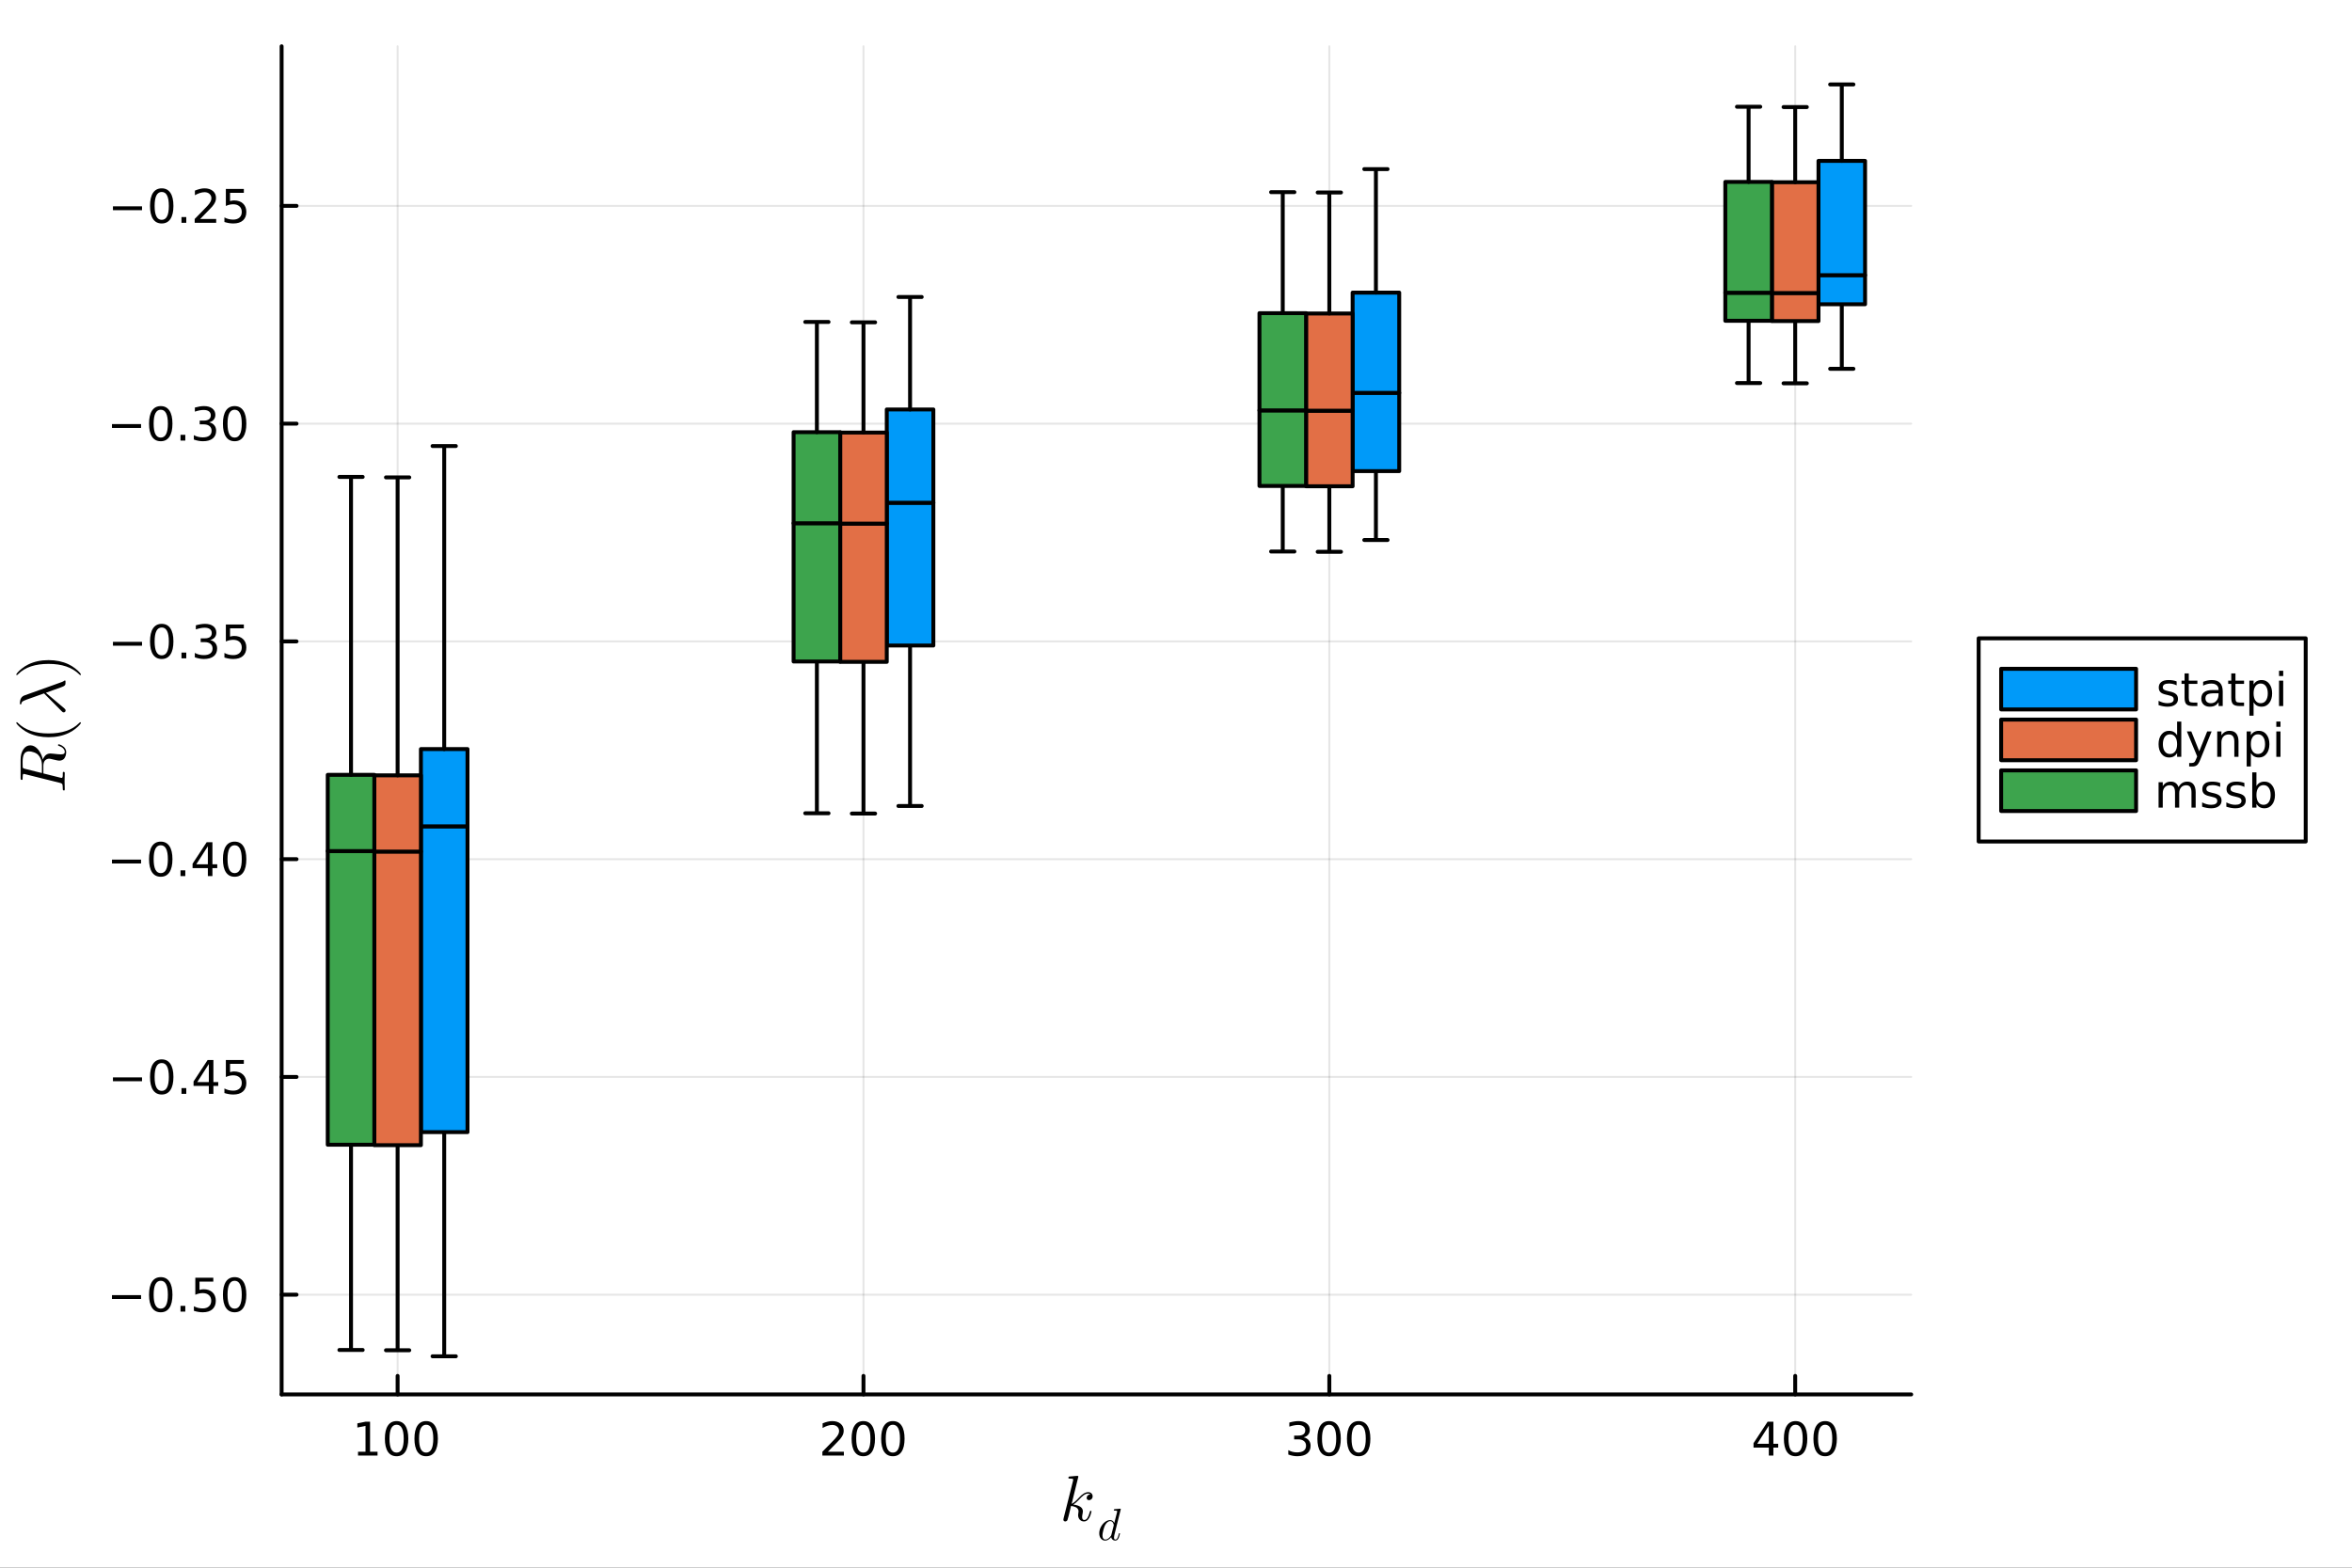 <?xml version="1.0" encoding="utf-8"?>
<svg xmlns="http://www.w3.org/2000/svg" xmlns:xlink="http://www.w3.org/1999/xlink" width="600" height="400" viewBox="0 0 2400 1600">
<rect x="0" y="0" width="2400" height="1600" fill="#333333" stroke="none"/>
<defs>
  <clipPath id="clip910">
    <rect x="0" y="0" width="2400" height="1600"/>
  </clipPath>
</defs>
<path clip-path="url(#clip910)" d="M0 1600 L2400 1600 L2400 0 L0 0  Z" fill="#ffffff" fill-rule="evenodd" fill-opacity="1"/>
<defs>
  <clipPath id="clip911">
    <rect x="480" y="0" width="1681" height="1600"/>
  </clipPath>
</defs>
<path clip-path="url(#clip910)" d="M287.366 1423.18 L1950.2 1423.18 L1950.2 47.244 L287.366 47.244  Z" fill="#ffffff" fill-rule="evenodd" fill-opacity="1"/>
<defs>
  <clipPath id="clip912">
    <rect x="287" y="47" width="1664" height="1377"/>
  </clipPath>
</defs>
<polyline clip-path="url(#clip912)" style="stroke:#000000; stroke-linecap:round; stroke-linejoin:round; stroke-width:2; stroke-opacity:0.1; fill:none" points="405.732,1423.18 405.732,47.244 "/>
<polyline clip-path="url(#clip912)" style="stroke:#000000; stroke-linecap:round; stroke-linejoin:round; stroke-width:2; stroke-opacity:0.1; fill:none" points="881.098,1423.18 881.098,47.244 "/>
<polyline clip-path="url(#clip912)" style="stroke:#000000; stroke-linecap:round; stroke-linejoin:round; stroke-width:2; stroke-opacity:0.1; fill:none" points="1356.46,1423.18 1356.46,47.244 "/>
<polyline clip-path="url(#clip912)" style="stroke:#000000; stroke-linecap:round; stroke-linejoin:round; stroke-width:2; stroke-opacity:0.1; fill:none" points="1831.83,1423.18 1831.83,47.244 "/>
<polyline clip-path="url(#clip910)" style="stroke:#000000; stroke-linecap:round; stroke-linejoin:round; stroke-width:4; stroke-opacity:1; fill:none" points="287.366,1423.18 1950.2,1423.18 "/>
<polyline clip-path="url(#clip910)" style="stroke:#000000; stroke-linecap:round; stroke-linejoin:round; stroke-width:4; stroke-opacity:1; fill:none" points="405.732,1423.18 405.732,1404.28 "/>
<polyline clip-path="url(#clip910)" style="stroke:#000000; stroke-linecap:round; stroke-linejoin:round; stroke-width:4; stroke-opacity:1; fill:none" points="881.098,1423.18 881.098,1404.28 "/>
<polyline clip-path="url(#clip910)" style="stroke:#000000; stroke-linecap:round; stroke-linejoin:round; stroke-width:4; stroke-opacity:1; fill:none" points="1356.46,1423.18 1356.46,1404.28 "/>
<polyline clip-path="url(#clip910)" style="stroke:#000000; stroke-linecap:round; stroke-linejoin:round; stroke-width:4; stroke-opacity:1; fill:none" points="1831.83,1423.18 1831.83,1404.28 "/>
<path clip-path="url(#clip910)" d="M365.339 1481.64 L372.978 1481.64 L372.978 1455.28 L364.667 1456.95 L364.667 1452.69 L372.931 1451.02 L377.607 1451.02 L377.607 1481.64 L385.246 1481.64 L385.246 1485.58 L365.339 1485.58 L365.339 1481.64 Z" fill="#000000" fill-rule="nonzero" fill-opacity="1" /><path clip-path="url(#clip910)" d="M404.69 1454.1 Q401.079 1454.1 399.251 1457.66 Q397.445 1461.2 397.445 1468.33 Q397.445 1475.44 399.251 1479.01 Q401.079 1482.55 404.69 1482.55 Q408.325 1482.55 410.13 1479.01 Q411.959 1475.44 411.959 1468.33 Q411.959 1461.2 410.13 1457.66 Q408.325 1454.1 404.69 1454.1 M404.69 1450.39 Q410.5 1450.39 413.556 1455 Q416.635 1459.58 416.635 1468.33 Q416.635 1477.06 413.556 1481.67 Q410.5 1486.25 404.69 1486.25 Q398.88 1486.25 395.801 1481.67 Q392.746 1477.06 392.746 1468.33 Q392.746 1459.58 395.801 1455 Q398.88 1450.39 404.69 1450.39 Z" fill="#000000" fill-rule="nonzero" fill-opacity="1" /><path clip-path="url(#clip910)" d="M434.852 1454.1 Q431.241 1454.1 429.412 1457.66 Q427.607 1461.2 427.607 1468.33 Q427.607 1475.44 429.412 1479.01 Q431.241 1482.55 434.852 1482.55 Q438.486 1482.55 440.292 1479.01 Q442.121 1475.44 442.121 1468.33 Q442.121 1461.2 440.292 1457.66 Q438.486 1454.1 434.852 1454.1 M434.852 1450.39 Q440.662 1450.39 443.718 1455 Q446.797 1459.58 446.797 1468.33 Q446.797 1477.06 443.718 1481.67 Q440.662 1486.25 434.852 1486.25 Q429.042 1486.25 425.963 1481.67 Q422.908 1477.06 422.908 1468.33 Q422.908 1459.58 425.963 1455 Q429.042 1450.39 434.852 1450.39 Z" fill="#000000" fill-rule="nonzero" fill-opacity="1" /><path clip-path="url(#clip910)" d="M844.79 1481.64 L861.109 1481.64 L861.109 1485.58 L839.165 1485.58 L839.165 1481.64 Q841.827 1478.89 846.41 1474.26 Q851.017 1469.61 852.197 1468.27 Q854.443 1465.74 855.322 1464.01 Q856.225 1462.25 856.225 1460.56 Q856.225 1457.8 854.281 1456.07 Q852.359 1454.33 849.258 1454.33 Q847.059 1454.33 844.605 1455.09 Q842.174 1455.86 839.397 1457.41 L839.397 1452.69 Q842.221 1451.55 844.674 1450.97 Q847.128 1450.39 849.165 1450.39 Q854.535 1450.39 857.73 1453.08 Q860.924 1455.77 860.924 1460.26 Q860.924 1462.39 860.114 1464.31 Q859.327 1466.2 857.221 1468.8 Q856.642 1469.47 853.54 1472.69 Q850.438 1475.88 844.79 1481.64 Z" fill="#000000" fill-rule="nonzero" fill-opacity="1" /><path clip-path="url(#clip910)" d="M880.924 1454.1 Q877.313 1454.1 875.484 1457.66 Q873.679 1461.2 873.679 1468.33 Q873.679 1475.44 875.484 1479.01 Q877.313 1482.55 880.924 1482.55 Q884.558 1482.55 886.364 1479.01 Q888.193 1475.44 888.193 1468.33 Q888.193 1461.2 886.364 1457.66 Q884.558 1454.1 880.924 1454.1 M880.924 1450.39 Q886.734 1450.39 889.79 1455 Q892.869 1459.58 892.869 1468.33 Q892.869 1477.06 889.79 1481.67 Q886.734 1486.25 880.924 1486.25 Q875.114 1486.25 872.035 1481.67 Q868.98 1477.06 868.98 1468.33 Q868.98 1459.58 872.035 1455 Q875.114 1450.39 880.924 1450.39 Z" fill="#000000" fill-rule="nonzero" fill-opacity="1" /><path clip-path="url(#clip910)" d="M911.086 1454.1 Q907.475 1454.1 905.646 1457.66 Q903.841 1461.2 903.841 1468.33 Q903.841 1475.44 905.646 1479.01 Q907.475 1482.55 911.086 1482.55 Q914.72 1482.55 916.526 1479.01 Q918.354 1475.44 918.354 1468.33 Q918.354 1461.2 916.526 1457.66 Q914.72 1454.1 911.086 1454.1 M911.086 1450.39 Q916.896 1450.39 919.952 1455 Q923.03 1459.58 923.03 1468.33 Q923.03 1477.06 919.952 1481.67 Q916.896 1486.25 911.086 1486.25 Q905.276 1486.25 902.197 1481.67 Q899.142 1477.06 899.142 1468.33 Q899.142 1459.58 902.197 1455 Q905.276 1450.39 911.086 1450.39 Z" fill="#000000" fill-rule="nonzero" fill-opacity="1" /><path clip-path="url(#clip910)" d="M1330.23 1466.95 Q1333.58 1467.66 1335.46 1469.93 Q1337.35 1472.2 1337.35 1475.53 Q1337.35 1480.65 1333.84 1483.45 Q1330.32 1486.25 1323.84 1486.25 Q1321.66 1486.25 1319.35 1485.81 Q1317.05 1485.39 1314.6 1484.54 L1314.6 1480.02 Q1316.54 1481.16 1318.86 1481.74 Q1321.17 1482.32 1323.7 1482.32 Q1328.1 1482.32 1330.39 1480.58 Q1332.7 1478.84 1332.7 1475.53 Q1332.7 1472.48 1330.55 1470.77 Q1328.42 1469.03 1324.6 1469.03 L1320.57 1469.03 L1320.57 1465.19 L1324.79 1465.19 Q1328.23 1465.19 1330.06 1463.82 Q1331.89 1462.43 1331.89 1459.84 Q1331.89 1457.18 1329.99 1455.77 Q1328.12 1454.33 1324.6 1454.33 Q1322.68 1454.33 1320.48 1454.75 Q1318.28 1455.16 1315.64 1456.04 L1315.64 1451.88 Q1318.3 1451.14 1320.62 1450.77 Q1322.96 1450.39 1325.02 1450.39 Q1330.34 1450.39 1333.44 1452.83 Q1336.54 1455.23 1336.54 1459.35 Q1336.54 1462.22 1334.9 1464.21 Q1333.26 1466.18 1330.23 1466.95 Z" fill="#000000" fill-rule="nonzero" fill-opacity="1" /><path clip-path="url(#clip910)" d="M1356.22 1454.1 Q1352.61 1454.1 1350.78 1457.66 Q1348.98 1461.2 1348.98 1468.33 Q1348.98 1475.44 1350.78 1479.01 Q1352.61 1482.55 1356.22 1482.55 Q1359.85 1482.55 1361.66 1479.01 Q1363.49 1475.44 1363.49 1468.33 Q1363.49 1461.2 1361.66 1457.66 Q1359.85 1454.1 1356.22 1454.1 M1356.22 1450.39 Q1362.03 1450.39 1365.09 1455 Q1368.16 1459.58 1368.16 1468.33 Q1368.16 1477.06 1365.09 1481.67 Q1362.03 1486.25 1356.22 1486.25 Q1350.41 1486.25 1347.33 1481.67 Q1344.28 1477.06 1344.28 1468.33 Q1344.28 1459.58 1347.33 1455 Q1350.41 1450.39 1356.22 1450.39 Z" fill="#000000" fill-rule="nonzero" fill-opacity="1" /><path clip-path="url(#clip910)" d="M1386.38 1454.1 Q1382.77 1454.1 1380.94 1457.66 Q1379.14 1461.2 1379.14 1468.33 Q1379.14 1475.44 1380.94 1479.01 Q1382.77 1482.55 1386.38 1482.55 Q1390.02 1482.55 1391.82 1479.01 Q1393.65 1475.44 1393.65 1468.33 Q1393.65 1461.2 1391.82 1457.66 Q1390.02 1454.1 1386.38 1454.1 M1386.38 1450.39 Q1392.19 1450.39 1395.25 1455 Q1398.33 1459.58 1398.33 1468.33 Q1398.33 1477.06 1395.25 1481.67 Q1392.19 1486.25 1386.38 1486.25 Q1380.57 1486.25 1377.49 1481.67 Q1374.44 1477.06 1374.44 1468.33 Q1374.44 1459.58 1377.49 1455 Q1380.57 1450.39 1386.38 1450.39 Z" fill="#000000" fill-rule="nonzero" fill-opacity="1" /><path clip-path="url(#clip910)" d="M1804.92 1455.09 L1793.11 1473.54 L1804.92 1473.54 L1804.92 1455.09 M1803.69 1451.02 L1809.57 1451.02 L1809.57 1473.54 L1814.5 1473.54 L1814.5 1477.43 L1809.57 1477.43 L1809.57 1485.58 L1804.92 1485.58 L1804.92 1477.43 L1789.32 1477.43 L1789.32 1472.92 L1803.69 1451.02 Z" fill="#000000" fill-rule="nonzero" fill-opacity="1" /><path clip-path="url(#clip910)" d="M1832.23 1454.1 Q1828.62 1454.1 1826.79 1457.66 Q1824.99 1461.2 1824.99 1468.33 Q1824.99 1475.44 1826.79 1479.01 Q1828.62 1482.55 1832.23 1482.55 Q1835.87 1482.55 1837.67 1479.01 Q1839.5 1475.44 1839.5 1468.33 Q1839.5 1461.2 1837.67 1457.66 Q1835.87 1454.1 1832.23 1454.1 M1832.23 1450.39 Q1838.04 1450.39 1841.1 1455 Q1844.18 1459.58 1844.18 1468.33 Q1844.18 1477.06 1841.1 1481.67 Q1838.04 1486.25 1832.23 1486.25 Q1826.42 1486.25 1823.35 1481.67 Q1820.29 1477.06 1820.29 1468.33 Q1820.29 1459.58 1823.35 1455 Q1826.42 1450.39 1832.23 1450.39 Z" fill="#000000" fill-rule="nonzero" fill-opacity="1" /><path clip-path="url(#clip910)" d="M1862.4 1454.1 Q1858.79 1454.1 1856.96 1457.66 Q1855.15 1461.2 1855.15 1468.33 Q1855.15 1475.44 1856.96 1479.01 Q1858.79 1482.55 1862.4 1482.55 Q1866.03 1482.55 1867.84 1479.01 Q1869.66 1475.44 1869.66 1468.33 Q1869.66 1461.2 1867.84 1457.66 Q1866.03 1454.1 1862.4 1454.1 M1862.4 1450.39 Q1868.21 1450.39 1871.26 1455 Q1874.34 1459.58 1874.34 1468.33 Q1874.34 1477.06 1871.26 1481.67 Q1868.21 1486.25 1862.4 1486.25 Q1856.59 1486.25 1853.51 1481.67 Q1850.45 1477.06 1850.45 1468.33 Q1850.45 1459.58 1853.51 1455 Q1856.59 1450.39 1862.4 1450.39 Z" fill="#000000" fill-rule="nonzero" fill-opacity="1" /><path clip-path="url(#clip910)" d="M1114.94 1527.06 Q1114.94 1528.9 1113.81 1529.99 Q1112.71 1531.09 1111.33 1531.09 Q1110.1 1531.09 1109.46 1530.38 Q1108.82 1529.67 1108.82 1528.77 Q1108.82 1528.38 1108.98 1527.9 Q1109.14 1527.38 1109.49 1526.77 Q1109.88 1526.16 1110.68 1525.71 Q1111.49 1525.26 1112.58 1525.19 Q1112.36 1524.97 1112.29 1524.94 Q1111.81 1524.55 1110.91 1524.42 Q1110.78 1524.36 1110.33 1524.36 Q1108.11 1524.36 1105.85 1526 Q1103.63 1527.61 1100.89 1530.67 Q1097.45 1534.24 1095.23 1535.56 Q1104.98 1536.85 1104.98 1542.49 Q1104.98 1543.42 1104.73 1544.55 Q1104.21 1546.67 1104.21 1548.22 Q1104.21 1551.31 1106.3 1551.31 Q1108.33 1551.31 1109.62 1549.25 Q1110.94 1547.19 1112.04 1543.16 Q1112.2 1542.42 1112.36 1542.2 Q1112.52 1541.97 1112.97 1541.97 Q1113.78 1541.97 1113.78 1542.62 Q1113.04 1546.38 1111.39 1549.28 Q1109.3 1552.79 1106.18 1552.79 Q1103.57 1552.79 1101.83 1550.99 Q1100.12 1549.15 1100.12 1546.26 Q1100.12 1545.55 1100.38 1543.94 Q1100.57 1543.29 1100.57 1542.55 Q1100.57 1541.04 1099.73 1539.91 Q1098.9 1538.75 1097.54 1538.17 Q1096.19 1537.59 1095.06 1537.33 Q1093.97 1537.04 1092.91 1536.95 Q1089.69 1550.57 1089.23 1551.41 Q1088.95 1551.99 1088.3 1552.37 Q1087.66 1552.79 1086.98 1552.79 Q1086.34 1552.79 1085.69 1552.34 Q1085.08 1551.92 1085.08 1550.93 Q1085.08 1550.41 1085.34 1549.48 L1094.9 1511.47 L1095.1 1510.19 Q1095.1 1509.8 1094.94 1509.61 Q1094.81 1509.38 1094.03 1509.22 Q1093.29 1509.06 1091.81 1509.06 Q1091.2 1509.06 1090.91 1509.03 Q1090.65 1508.99 1090.43 1508.83 Q1090.2 1508.64 1090.2 1508.25 Q1090.2 1507.71 1090.43 1507.42 Q1090.68 1507.09 1090.88 1507.03 Q1091.07 1506.96 1091.46 1506.93 Q1092 1506.9 1093.84 1506.74 Q1095.68 1506.55 1097.25 1506.42 Q1098.83 1506.29 1099.51 1506.29 Q1099.9 1506.29 1100.09 1506.48 Q1100.31 1506.64 1100.35 1506.84 L1100.38 1507 L1093.52 1534.82 Q1096.35 1533.7 1100.83 1528.7 Q1106.01 1522.91 1110.46 1522.91 Q1112.55 1522.91 1113.74 1524.19 Q1114.94 1525.45 1114.94 1527.06 Z" fill="#000000" fill-rule="nonzero" fill-opacity="1" /><path clip-path="url(#clip910)" d="M1143.66 1540.29 L1137.01 1566.98 Q1136.74 1568.17 1136.74 1569.19 Q1136.74 1571.31 1138.12 1571.31 Q1138.79 1571.31 1139.33 1570.88 Q1139.88 1570.45 1140.3 1569.55 Q1140.73 1568.65 1141 1567.81 Q1141.27 1566.96 1141.63 1565.6 Q1141.75 1565.06 1141.84 1564.93 Q1141.95 1564.77 1142.27 1564.77 Q1142.83 1564.77 1142.83 1565.22 Q1142.22 1568.13 1141.43 1569.8 Q1140.17 1572.34 1138.03 1572.34 Q1136.4 1572.34 1135.25 1571.35 Q1134.1 1570.36 1133.83 1568.87 Q1130.88 1572.34 1127.81 1572.34 Q1125.11 1572.34 1123.4 1570.29 Q1121.68 1568.22 1121.68 1564.95 Q1121.68 1561.66 1123.31 1558.5 Q1124.95 1555.35 1127.54 1553.38 Q1130.14 1551.42 1132.8 1551.42 Q1135.62 1551.42 1137.06 1554.38 L1139.83 1543.42 L1139.97 1542.52 Q1139.97 1542.25 1139.85 1542.11 Q1139.76 1541.95 1139.22 1541.84 Q1138.7 1541.73 1137.67 1541.73 Q1137.24 1541.73 1137.04 1541.71 Q1136.86 1541.68 1136.7 1541.57 Q1136.54 1541.44 1136.54 1541.16 Q1136.54 1540.38 1137.19 1540.29 Q1141.52 1539.79 1143.05 1539.79 Q1143.33 1539.79 1143.48 1539.93 Q1143.64 1540.04 1143.64 1540.17 L1143.66 1540.29 M1136.49 1556.49 Q1136.49 1556.29 1136.34 1555.73 Q1136.18 1555.16 1135.82 1554.38 Q1135.46 1553.59 1134.67 1553.02 Q1133.9 1552.44 1132.86 1552.44 Q1131.47 1552.44 1130 1553.63 Q1128.56 1554.83 1127.5 1556.86 Q1126.69 1558.48 1125.81 1561.88 Q1124.95 1565.29 1124.95 1566.98 Q1124.95 1568.02 1125.18 1568.94 Q1125.43 1569.84 1126.12 1570.59 Q1126.82 1571.31 1127.91 1571.31 Q1130.54 1571.31 1133.14 1568.04 Q1133.63 1567.47 1133.74 1567.25 Q1133.88 1567 1134.06 1566.32 L1136.36 1557.28 Q1136.49 1556.61 1136.49 1556.49 Z" fill="#000000" fill-rule="nonzero" fill-opacity="1" /><polyline clip-path="url(#clip912)" style="stroke:#000000; stroke-linecap:round; stroke-linejoin:round; stroke-width:2; stroke-opacity:0.1; fill:none" points="287.366,1321.37 1950.2,1321.37 "/>
<polyline clip-path="url(#clip912)" style="stroke:#000000; stroke-linecap:round; stroke-linejoin:round; stroke-width:2; stroke-opacity:0.1; fill:none" points="287.366,1099.12 1950.2,1099.12 "/>
<polyline clip-path="url(#clip912)" style="stroke:#000000; stroke-linecap:round; stroke-linejoin:round; stroke-width:2; stroke-opacity:0.1; fill:none" points="287.366,876.875 1950.2,876.875 "/>
<polyline clip-path="url(#clip912)" style="stroke:#000000; stroke-linecap:round; stroke-linejoin:round; stroke-width:2; stroke-opacity:0.1; fill:none" points="287.366,654.625 1950.2,654.625 "/>
<polyline clip-path="url(#clip912)" style="stroke:#000000; stroke-linecap:round; stroke-linejoin:round; stroke-width:2; stroke-opacity:0.1; fill:none" points="287.366,432.375 1950.2,432.375 "/>
<polyline clip-path="url(#clip912)" style="stroke:#000000; stroke-linecap:round; stroke-linejoin:round; stroke-width:2; stroke-opacity:0.1; fill:none" points="287.366,210.125 1950.2,210.125 "/>
<polyline clip-path="url(#clip910)" style="stroke:#000000; stroke-linecap:round; stroke-linejoin:round; stroke-width:4; stroke-opacity:1; fill:none" points="287.366,1423.18 287.366,47.244 "/>
<polyline clip-path="url(#clip910)" style="stroke:#000000; stroke-linecap:round; stroke-linejoin:round; stroke-width:4; stroke-opacity:1; fill:none" points="287.366,1321.37 302.58,1321.37 "/>
<polyline clip-path="url(#clip910)" style="stroke:#000000; stroke-linecap:round; stroke-linejoin:round; stroke-width:4; stroke-opacity:1; fill:none" points="287.366,1099.12 302.58,1099.12 "/>
<polyline clip-path="url(#clip910)" style="stroke:#000000; stroke-linecap:round; stroke-linejoin:round; stroke-width:4; stroke-opacity:1; fill:none" points="287.366,876.875 302.58,876.875 "/>
<polyline clip-path="url(#clip910)" style="stroke:#000000; stroke-linecap:round; stroke-linejoin:round; stroke-width:4; stroke-opacity:1; fill:none" points="287.366,654.625 302.58,654.625 "/>
<polyline clip-path="url(#clip910)" style="stroke:#000000; stroke-linecap:round; stroke-linejoin:round; stroke-width:4; stroke-opacity:1; fill:none" points="287.366,432.375 302.58,432.375 "/>
<polyline clip-path="url(#clip910)" style="stroke:#000000; stroke-linecap:round; stroke-linejoin:round; stroke-width:4; stroke-opacity:1; fill:none" points="287.366,210.125 302.58,210.125 "/>
<path clip-path="url(#clip910)" d="M114.26 1321.83 L143.936 1321.83 L143.936 1325.76 L114.26 1325.76 L114.26 1321.83 Z" fill="#000000" fill-rule="nonzero" fill-opacity="1" /><path clip-path="url(#clip910)" d="M164.028 1307.17 Q160.417 1307.17 158.589 1310.74 Q156.783 1314.28 156.783 1321.41 Q156.783 1328.52 158.589 1332.08 Q160.417 1335.62 164.028 1335.62 Q167.663 1335.62 169.468 1332.08 Q171.297 1328.52 171.297 1321.41 Q171.297 1314.28 169.468 1310.74 Q167.663 1307.17 164.028 1307.17 M164.028 1303.47 Q169.839 1303.47 172.894 1308.08 Q175.973 1312.66 175.973 1321.41 Q175.973 1330.14 172.894 1334.74 Q169.839 1339.33 164.028 1339.33 Q158.218 1339.33 155.14 1334.74 Q152.084 1330.14 152.084 1321.41 Q152.084 1312.66 155.14 1308.08 Q158.218 1303.47 164.028 1303.47 Z" fill="#000000" fill-rule="nonzero" fill-opacity="1" /><path clip-path="url(#clip910)" d="M184.19 1332.78 L189.075 1332.78 L189.075 1338.65 L184.19 1338.65 L184.19 1332.78 Z" fill="#000000" fill-rule="nonzero" fill-opacity="1" /><path clip-path="url(#clip910)" d="M199.306 1304.09 L217.662 1304.09 L217.662 1308.03 L203.588 1308.03 L203.588 1316.5 Q204.607 1316.15 205.625 1315.99 Q206.644 1315.81 207.662 1315.81 Q213.449 1315.81 216.829 1318.98 Q220.209 1322.15 220.209 1327.57 Q220.209 1333.15 216.736 1336.25 Q213.264 1339.33 206.945 1339.33 Q204.769 1339.33 202.5 1338.96 Q200.255 1338.59 197.848 1337.84 L197.848 1333.15 Q199.931 1334.28 202.153 1334.84 Q204.375 1335.39 206.852 1335.39 Q210.857 1335.39 213.195 1333.28 Q215.533 1331.18 215.533 1327.57 Q215.533 1323.96 213.195 1321.85 Q210.857 1319.74 206.852 1319.74 Q204.977 1319.74 203.102 1320.16 Q201.25 1320.58 199.306 1321.46 L199.306 1304.09 Z" fill="#000000" fill-rule="nonzero" fill-opacity="1" /><path clip-path="url(#clip910)" d="M239.422 1307.17 Q235.81 1307.17 233.982 1310.74 Q232.176 1314.28 232.176 1321.41 Q232.176 1328.52 233.982 1332.08 Q235.81 1335.62 239.422 1335.62 Q243.056 1335.62 244.861 1332.08 Q246.69 1328.52 246.69 1321.41 Q246.69 1314.28 244.861 1310.74 Q243.056 1307.17 239.422 1307.17 M239.422 1303.47 Q245.232 1303.47 248.287 1308.08 Q251.366 1312.66 251.366 1321.41 Q251.366 1330.14 248.287 1334.74 Q245.232 1339.33 239.422 1339.33 Q233.611 1339.33 230.533 1334.74 Q227.477 1330.14 227.477 1321.41 Q227.477 1312.66 230.533 1308.08 Q233.611 1303.47 239.422 1303.47 Z" fill="#000000" fill-rule="nonzero" fill-opacity="1" /><path clip-path="url(#clip910)" d="M115.256 1099.58 L144.931 1099.58 L144.931 1103.51 L115.256 1103.51 L115.256 1099.58 Z" fill="#000000" fill-rule="nonzero" fill-opacity="1" /><path clip-path="url(#clip910)" d="M165.024 1084.92 Q161.413 1084.92 159.584 1088.49 Q157.778 1092.03 157.778 1099.16 Q157.778 1106.27 159.584 1109.83 Q161.413 1113.37 165.024 1113.37 Q168.658 1113.37 170.464 1109.83 Q172.292 1106.27 172.292 1099.16 Q172.292 1092.03 170.464 1088.49 Q168.658 1084.92 165.024 1084.92 M165.024 1081.22 Q170.834 1081.22 173.889 1085.83 Q176.968 1090.41 176.968 1099.16 Q176.968 1107.89 173.889 1112.49 Q170.834 1117.08 165.024 1117.08 Q159.214 1117.08 156.135 1112.49 Q153.079 1107.89 153.079 1099.16 Q153.079 1090.41 156.135 1085.83 Q159.214 1081.22 165.024 1081.22 Z" fill="#000000" fill-rule="nonzero" fill-opacity="1" /><path clip-path="url(#clip910)" d="M185.186 1110.53 L190.07 1110.53 L190.07 1116.4 L185.186 1116.4 L185.186 1110.53 Z" fill="#000000" fill-rule="nonzero" fill-opacity="1" /><path clip-path="url(#clip910)" d="M213.102 1085.92 L201.297 1104.37 L213.102 1104.37 L213.102 1085.92 M211.875 1081.84 L217.755 1081.84 L217.755 1104.37 L222.686 1104.37 L222.686 1108.26 L217.755 1108.26 L217.755 1116.4 L213.102 1116.4 L213.102 1108.26 L197.5 1108.26 L197.5 1103.74 L211.875 1081.84 Z" fill="#000000" fill-rule="nonzero" fill-opacity="1" /><path clip-path="url(#clip910)" d="M230.463 1081.84 L248.82 1081.84 L248.82 1085.78 L234.746 1085.78 L234.746 1094.25 Q235.764 1093.9 236.783 1093.74 Q237.801 1093.56 238.82 1093.56 Q244.607 1093.56 247.986 1096.73 Q251.366 1099.9 251.366 1105.32 Q251.366 1110.9 247.894 1114 Q244.421 1117.08 238.102 1117.08 Q235.926 1117.08 233.658 1116.71 Q231.412 1116.34 229.005 1115.59 L229.005 1110.9 Q231.088 1112.03 233.31 1112.59 Q235.533 1113.14 238.009 1113.14 Q242.014 1113.14 244.352 1111.03 Q246.69 1108.93 246.69 1105.32 Q246.69 1101.71 244.352 1099.6 Q242.014 1097.49 238.009 1097.49 Q236.135 1097.49 234.26 1097.91 Q232.408 1098.33 230.463 1099.21 L230.463 1081.84 Z" fill="#000000" fill-rule="nonzero" fill-opacity="1" /><path clip-path="url(#clip910)" d="M114.26 877.326 L143.936 877.326 L143.936 881.261 L114.26 881.261 L114.26 877.326 Z" fill="#000000" fill-rule="nonzero" fill-opacity="1" /><path clip-path="url(#clip910)" d="M164.028 862.674 Q160.417 862.674 158.589 866.238 Q156.783 869.78 156.783 876.91 Q156.783 884.016 158.589 887.581 Q160.417 891.123 164.028 891.123 Q167.663 891.123 169.468 887.581 Q171.297 884.016 171.297 876.91 Q171.297 869.78 169.468 866.238 Q167.663 862.674 164.028 862.674 M164.028 858.97 Q169.839 858.97 172.894 863.576 Q175.973 868.16 175.973 876.91 Q175.973 885.636 172.894 890.243 Q169.839 894.826 164.028 894.826 Q158.218 894.826 155.14 890.243 Q152.084 885.636 152.084 876.91 Q152.084 868.16 155.14 863.576 Q158.218 858.97 164.028 858.97 Z" fill="#000000" fill-rule="nonzero" fill-opacity="1" /><path clip-path="url(#clip910)" d="M184.19 888.275 L189.075 888.275 L189.075 894.155 L184.19 894.155 L184.19 888.275 Z" fill="#000000" fill-rule="nonzero" fill-opacity="1" /><path clip-path="url(#clip910)" d="M212.107 863.669 L200.301 882.118 L212.107 882.118 L212.107 863.669 M210.88 859.595 L216.76 859.595 L216.76 882.118 L221.69 882.118 L221.69 886.007 L216.76 886.007 L216.76 894.155 L212.107 894.155 L212.107 886.007 L196.505 886.007 L196.505 881.493 L210.88 859.595 Z" fill="#000000" fill-rule="nonzero" fill-opacity="1" /><path clip-path="url(#clip910)" d="M239.422 862.674 Q235.81 862.674 233.982 866.238 Q232.176 869.78 232.176 876.91 Q232.176 884.016 233.982 887.581 Q235.81 891.123 239.422 891.123 Q243.056 891.123 244.861 887.581 Q246.69 884.016 246.69 876.91 Q246.69 869.78 244.861 866.238 Q243.056 862.674 239.422 862.674 M239.422 858.97 Q245.232 858.97 248.287 863.576 Q251.366 868.16 251.366 876.91 Q251.366 885.636 248.287 890.243 Q245.232 894.826 239.422 894.826 Q233.611 894.826 230.533 890.243 Q227.477 885.636 227.477 876.91 Q227.477 868.16 230.533 863.576 Q233.611 858.97 239.422 858.97 Z" fill="#000000" fill-rule="nonzero" fill-opacity="1" /><path clip-path="url(#clip910)" d="M115.256 655.076 L144.931 655.076 L144.931 659.012 L115.256 659.012 L115.256 655.076 Z" fill="#000000" fill-rule="nonzero" fill-opacity="1" /><path clip-path="url(#clip910)" d="M165.024 640.424 Q161.413 640.424 159.584 643.989 Q157.778 647.53 157.778 654.66 Q157.778 661.766 159.584 665.331 Q161.413 668.873 165.024 668.873 Q168.658 668.873 170.464 665.331 Q172.292 661.766 172.292 654.66 Q172.292 647.53 170.464 643.989 Q168.658 640.424 165.024 640.424 M165.024 636.72 Q170.834 636.72 173.889 641.327 Q176.968 645.91 176.968 654.66 Q176.968 663.387 173.889 667.993 Q170.834 672.576 165.024 672.576 Q159.214 672.576 156.135 667.993 Q153.079 663.387 153.079 654.66 Q153.079 645.91 156.135 641.327 Q159.214 636.72 165.024 636.72 Z" fill="#000000" fill-rule="nonzero" fill-opacity="1" /><path clip-path="url(#clip910)" d="M185.186 666.025 L190.07 666.025 L190.07 671.905 L185.186 671.905 L185.186 666.025 Z" fill="#000000" fill-rule="nonzero" fill-opacity="1" /><path clip-path="url(#clip910)" d="M214.422 653.271 Q217.778 653.989 219.653 656.257 Q221.551 658.526 221.551 661.859 Q221.551 666.975 218.033 669.775 Q214.514 672.576 208.033 672.576 Q205.857 672.576 203.542 672.137 Q201.25 671.72 198.797 670.863 L198.797 666.35 Q200.741 667.484 203.056 668.063 Q205.371 668.641 207.894 668.641 Q212.292 668.641 214.584 666.905 Q216.898 665.169 216.898 661.859 Q216.898 658.803 214.746 657.09 Q212.616 655.354 208.797 655.354 L204.769 655.354 L204.769 651.512 L208.982 651.512 Q212.431 651.512 214.26 650.146 Q216.088 648.757 216.088 646.164 Q216.088 643.502 214.19 642.09 Q212.315 640.655 208.797 640.655 Q206.875 640.655 204.676 641.072 Q202.477 641.489 199.838 642.368 L199.838 638.202 Q202.5 637.461 204.815 637.09 Q207.153 636.72 209.213 636.72 Q214.537 636.72 217.639 639.151 Q220.741 641.558 220.741 645.678 Q220.741 648.549 219.098 650.539 Q217.454 652.507 214.422 653.271 Z" fill="#000000" fill-rule="nonzero" fill-opacity="1" /><path clip-path="url(#clip910)" d="M230.463 637.345 L248.82 637.345 L248.82 641.28 L234.746 641.28 L234.746 649.752 Q235.764 649.405 236.783 649.243 Q237.801 649.058 238.82 649.058 Q244.607 649.058 247.986 652.229 Q251.366 655.401 251.366 660.817 Q251.366 666.396 247.894 669.498 Q244.421 672.576 238.102 672.576 Q235.926 672.576 233.658 672.206 Q231.412 671.836 229.005 671.095 L229.005 666.396 Q231.088 667.53 233.31 668.086 Q235.533 668.641 238.009 668.641 Q242.014 668.641 244.352 666.535 Q246.69 664.428 246.69 660.817 Q246.69 657.206 244.352 655.1 Q242.014 652.993 238.009 652.993 Q236.135 652.993 234.26 653.41 Q232.408 653.826 230.463 654.706 L230.463 637.345 Z" fill="#000000" fill-rule="nonzero" fill-opacity="1" /><path clip-path="url(#clip910)" d="M114.26 432.827 L143.936 432.827 L143.936 436.762 L114.26 436.762 L114.26 432.827 Z" fill="#000000" fill-rule="nonzero" fill-opacity="1" /><path clip-path="url(#clip910)" d="M164.028 418.174 Q160.417 418.174 158.589 421.739 Q156.783 425.28 156.783 432.41 Q156.783 439.516 158.589 443.081 Q160.417 446.623 164.028 446.623 Q167.663 446.623 169.468 443.081 Q171.297 439.516 171.297 432.41 Q171.297 425.28 169.468 421.739 Q167.663 418.174 164.028 418.174 M164.028 414.47 Q169.839 414.47 172.894 419.077 Q175.973 423.66 175.973 432.41 Q175.973 441.137 172.894 445.743 Q169.839 450.327 164.028 450.327 Q158.218 450.327 155.14 445.743 Q152.084 441.137 152.084 432.41 Q152.084 423.66 155.14 419.077 Q158.218 414.47 164.028 414.47 Z" fill="#000000" fill-rule="nonzero" fill-opacity="1" /><path clip-path="url(#clip910)" d="M184.19 443.776 L189.075 443.776 L189.075 449.655 L184.19 449.655 L184.19 443.776 Z" fill="#000000" fill-rule="nonzero" fill-opacity="1" /><path clip-path="url(#clip910)" d="M213.426 431.021 Q216.783 431.739 218.658 434.007 Q220.556 436.276 220.556 439.609 Q220.556 444.725 217.037 447.526 Q213.519 450.327 207.037 450.327 Q204.862 450.327 202.547 449.887 Q200.255 449.47 197.801 448.614 L197.801 444.1 Q199.746 445.234 202.061 445.813 Q204.375 446.391 206.899 446.391 Q211.297 446.391 213.588 444.655 Q215.903 442.919 215.903 439.609 Q215.903 436.553 213.75 434.841 Q211.621 433.104 207.801 433.104 L203.774 433.104 L203.774 429.262 L207.987 429.262 Q211.436 429.262 213.264 427.896 Q215.093 426.507 215.093 423.915 Q215.093 421.253 213.195 419.841 Q211.32 418.405 207.801 418.405 Q205.88 418.405 203.681 418.822 Q201.482 419.239 198.843 420.118 L198.843 415.952 Q201.505 415.211 203.82 414.841 Q206.158 414.47 208.218 414.47 Q213.542 414.47 216.644 416.901 Q219.746 419.308 219.746 423.429 Q219.746 426.299 218.102 428.29 Q216.459 430.257 213.426 431.021 Z" fill="#000000" fill-rule="nonzero" fill-opacity="1" /><path clip-path="url(#clip910)" d="M239.422 418.174 Q235.81 418.174 233.982 421.739 Q232.176 425.28 232.176 432.41 Q232.176 439.516 233.982 443.081 Q235.81 446.623 239.422 446.623 Q243.056 446.623 244.861 443.081 Q246.69 439.516 246.69 432.41 Q246.69 425.28 244.861 421.739 Q243.056 418.174 239.422 418.174 M239.422 414.47 Q245.232 414.47 248.287 419.077 Q251.366 423.66 251.366 432.41 Q251.366 441.137 248.287 445.743 Q245.232 450.327 239.422 450.327 Q233.611 450.327 230.533 445.743 Q227.477 441.137 227.477 432.41 Q227.477 423.66 230.533 419.077 Q233.611 414.47 239.422 414.47 Z" fill="#000000" fill-rule="nonzero" fill-opacity="1" /><path clip-path="url(#clip910)" d="M115.256 210.577 L144.931 210.577 L144.931 214.512 L115.256 214.512 L115.256 210.577 Z" fill="#000000" fill-rule="nonzero" fill-opacity="1" /><path clip-path="url(#clip910)" d="M165.024 195.924 Q161.413 195.924 159.584 199.489 Q157.778 203.031 157.778 210.16 Q157.778 217.267 159.584 220.831 Q161.413 224.373 165.024 224.373 Q168.658 224.373 170.464 220.831 Q172.292 217.267 172.292 210.16 Q172.292 203.031 170.464 199.489 Q168.658 195.924 165.024 195.924 M165.024 192.22 Q170.834 192.22 173.889 196.827 Q176.968 201.41 176.968 210.16 Q176.968 218.887 173.889 223.493 Q170.834 228.077 165.024 228.077 Q159.214 228.077 156.135 223.493 Q153.079 218.887 153.079 210.16 Q153.079 201.41 156.135 196.827 Q159.214 192.22 165.024 192.22 Z" fill="#000000" fill-rule="nonzero" fill-opacity="1" /><path clip-path="url(#clip910)" d="M185.186 221.526 L190.07 221.526 L190.07 227.405 L185.186 227.405 L185.186 221.526 Z" fill="#000000" fill-rule="nonzero" fill-opacity="1" /><path clip-path="url(#clip910)" d="M204.283 223.47 L220.602 223.47 L220.602 227.405 L198.658 227.405 L198.658 223.47 Q201.32 220.716 205.903 216.086 Q210.51 211.433 211.69 210.091 Q213.936 207.568 214.815 205.831 Q215.718 204.072 215.718 202.382 Q215.718 199.628 213.774 197.892 Q211.852 196.156 208.75 196.156 Q206.551 196.156 204.098 196.919 Q201.667 197.683 198.889 199.234 L198.889 194.512 Q201.713 193.378 204.167 192.799 Q206.621 192.22 208.658 192.22 Q214.028 192.22 217.223 194.906 Q220.417 197.591 220.417 202.081 Q220.417 204.211 219.607 206.132 Q218.82 208.031 216.713 210.623 Q216.135 211.294 213.033 214.512 Q209.931 217.706 204.283 223.47 Z" fill="#000000" fill-rule="nonzero" fill-opacity="1" /><path clip-path="url(#clip910)" d="M230.463 192.845 L248.82 192.845 L248.82 196.781 L234.746 196.781 L234.746 205.253 Q235.764 204.906 236.783 204.744 Q237.801 204.558 238.82 204.558 Q244.607 204.558 247.986 207.73 Q251.366 210.901 251.366 216.318 Q251.366 221.896 247.894 224.998 Q244.421 228.077 238.102 228.077 Q235.926 228.077 233.658 227.706 Q231.412 227.336 229.005 226.595 L229.005 221.896 Q231.088 223.03 233.31 223.586 Q235.533 224.142 238.009 224.142 Q242.014 224.142 244.352 222.035 Q246.69 219.929 246.69 216.318 Q246.69 212.706 244.352 210.6 Q242.014 208.493 238.009 208.493 Q236.135 208.493 234.26 208.91 Q232.408 209.327 230.463 210.206 L230.463 192.845 Z" fill="#000000" fill-rule="nonzero" fill-opacity="1" /><path clip-path="url(#clip910)" d="M29.595 766.825 Q28.532 766.825 27.663 767.115 Q26.761 767.372 26.149 767.791 Q25.505 768.178 25.022 768.918 Q24.506 769.659 24.184 770.271 Q23.862 770.883 23.669 771.913 Q23.444 772.944 23.347 773.62 Q23.218 774.297 23.154 775.456 Q23.089 776.615 23.089 777.195 Q23.089 777.743 23.089 778.838 Q23.089 782.284 23.154 782.863 Q23.282 783.733 23.798 784.055 Q24.281 784.377 25.601 784.699 L42.799 788.983 L42.799 781.607 Q42.799 777.582 41.672 774.812 Q40.545 772.042 38.967 770.464 Q37.228 768.725 34.426 767.791 Q31.624 766.825 29.595 766.825 M59.965 759.643 Q60.319 759.643 61.124 759.933 Q61.929 760.19 63.057 760.835 Q64.152 761.479 65.15 762.348 Q66.148 763.218 66.825 764.603 Q67.533 765.988 67.533 767.566 Q67.533 767.952 67.501 768.339 Q67.501 768.725 67.34 769.691 Q67.211 770.625 66.954 771.398 Q66.728 772.171 66.181 773.137 Q65.665 774.103 64.957 774.78 Q64.216 775.424 63.057 775.875 Q61.865 776.326 60.416 776.326 Q59.128 776.326 54.812 775.263 Q51.141 774.329 50.239 774.329 Q49.24 774.329 48.306 774.651 Q47.373 774.941 46.406 775.682 Q45.44 776.39 44.86 777.904 Q44.248 779.417 44.248 781.543 L44.248 789.369 L61.736 793.749 Q61.769 793.749 62.219 793.846 Q62.638 793.942 62.864 793.942 Q63.282 793.942 63.54 793.685 Q63.797 793.395 63.926 792.686 Q64.023 791.978 64.055 791.43 Q64.055 790.85 64.055 789.659 Q64.055 788.177 64.313 787.92 Q64.474 787.791 64.764 787.791 Q65.215 787.791 65.537 787.92 Q65.826 788.016 65.923 788.274 Q66.02 788.499 66.052 788.66 Q66.084 788.822 66.084 789.111 L65.891 797.485 L66.084 805.794 Q66.084 806.728 65.343 806.728 Q64.699 806.728 64.442 806.503 Q64.152 806.277 64.12 805.987 Q64.055 805.697 64.055 804.957 Q64.055 803.346 63.959 802.38 Q63.862 801.414 63.733 800.802 Q63.572 800.158 63.121 799.836 Q62.67 799.482 62.284 799.321 Q61.865 799.16 60.931 798.934 L25.505 790.11 Q24.442 789.852 24.281 789.852 Q23.669 789.852 23.508 790.239 Q23.315 790.593 23.218 791.623 L23.089 794.135 Q23.089 794.908 23.057 795.23 Q23.025 795.52 22.864 795.746 Q22.703 795.971 22.349 795.971 Q21.447 795.971 21.253 795.585 Q21.028 795.198 21.028 794.071 L21.028 775.263 Q21.028 768.854 23.83 764.796 Q26.632 760.706 30.915 760.706 Q32.848 760.706 34.651 761.575 Q36.455 762.445 37.872 763.894 Q39.289 765.311 40.48 767.211 Q41.64 769.112 42.445 771.14 Q43.218 773.137 43.669 775.198 Q43.991 774.297 44.474 773.459 Q44.957 772.59 45.859 771.495 Q46.761 770.368 48.21 769.691 Q49.659 769.015 51.43 769.015 Q52.687 769.015 54.554 769.273 Q59.868 769.917 62.058 769.917 Q64.152 769.917 65.118 769.369 Q66.084 768.822 66.084 767.276 Q66.084 765.762 64.731 764.087 Q63.347 762.38 60.094 761.285 Q59.16 761.028 59.16 760.416 Q59.16 760.384 59.16 760.352 Q59.16 760.287 59.224 760.158 Q59.257 760.029 59.353 759.933 Q59.417 759.804 59.578 759.74 Q59.739 759.643 59.965 759.643 Z" fill="#000000" fill-rule="nonzero" fill-opacity="1" /><path clip-path="url(#clip910)" d="M49.595 752.406 Q38.452 752.406 29.466 748.251 Q25.698 746.48 22.542 744 Q19.386 741.52 18.001 739.878 Q16.616 738.235 16.616 737.784 Q16.616 737.14 17.26 737.108 Q17.582 737.108 18.387 737.977 Q29.208 748.605 49.595 748.573 Q70.045 748.573 80.448 738.235 Q81.575 737.108 81.929 737.108 Q82.573 737.108 82.573 737.784 Q82.573 738.235 81.253 739.813 Q79.933 741.391 76.905 743.839 Q73.878 746.287 70.174 748.058 Q61.189 752.406 49.595 752.406 Z" fill="#000000" fill-rule="nonzero" fill-opacity="1" /><path clip-path="url(#clip910)" d="M66.148 694.454 Q66.76 694.454 66.825 695.162 L66.825 696.612 Q66.825 698.093 66.599 698.737 Q66.374 699.381 65.343 700.122 Q64.699 700.573 61.704 701.7 Q58.677 702.795 54.103 704.405 Q49.53 705.983 46.825 707.046 L65.569 722.924 Q66.954 724.019 66.954 725.114 Q66.954 725.919 66.406 726.499 Q65.859 727.078 65.021 727.078 Q64.409 727.078 64.055 726.853 Q63.701 726.595 62.992 725.919 L44.925 707.69 L26.986 714.099 Q23.669 715.323 22.832 716.032 Q21.994 716.708 21.704 718.383 Q21.543 718.995 21.028 718.995 Q20.32 718.995 20.32 717.803 Q20.32 711.426 24.989 709.752 L62.509 696.289 Q64.667 695.549 65.569 694.776 Q65.987 694.454 66.148 694.454 Z" fill="#000000" fill-rule="nonzero" fill-opacity="1" /><path clip-path="url(#clip910)" d="M81.929 689.023 Q81.607 689.023 80.802 688.186 Q69.981 677.558 49.595 677.558 Q29.144 677.558 18.806 687.767 Q17.614 689.023 17.26 689.023 Q16.616 689.023 16.616 688.379 Q16.616 687.928 17.936 686.35 Q19.257 684.74 22.284 682.325 Q25.311 679.877 29.015 678.073 Q38.001 673.726 49.595 673.726 Q60.738 673.726 69.723 677.88 Q73.491 679.651 76.648 682.131 Q79.804 684.611 81.189 686.254 Q82.573 687.896 82.573 688.379 Q82.573 689.023 81.929 689.023 Z" fill="#000000" fill-rule="nonzero" fill-opacity="1" /><path clip-path="url(#clip912)" d="M453.269 1384.24 L441.384 1384.24 L465.153 1384.24 L453.269 1384.24 L453.269 1155.46 L453.269 1384.24  Z" fill="#009af9" fill-rule="evenodd" fill-opacity="1"/>
<polyline clip-path="url(#clip912)" style="stroke:#000000; stroke-linecap:round; stroke-linejoin:round; stroke-width:4; stroke-opacity:1; fill:none" points="453.269,1384.24 441.384,1384.24 465.153,1384.24 453.269,1384.24 453.269,1155.46 453.269,1384.24 "/>
<path clip-path="url(#clip912)" d="M477.037 1155.46 L477.037 843.363 L429.5 843.363 L429.5 1155.46 L477.037 1155.46 L477.037 843.363 L477.037 1155.46  Z" fill="#009af9" fill-rule="evenodd" fill-opacity="1"/>
<polyline clip-path="url(#clip912)" style="stroke:#000000; stroke-linecap:round; stroke-linejoin:round; stroke-width:4; stroke-opacity:1; fill:none" points="477.037,1155.46 477.037,843.363 429.5,843.363 429.5,1155.46 477.037,1155.46 477.037,843.363 477.037,1155.46 "/>
<path clip-path="url(#clip912)" d="M477.037 764.501 L429.5 764.501 L429.5 843.363 L477.037 843.363 L477.037 764.501 L453.269 764.501 L477.037 764.501  Z" fill="#009af9" fill-rule="evenodd" fill-opacity="1"/>
<polyline clip-path="url(#clip912)" style="stroke:#000000; stroke-linecap:round; stroke-linejoin:round; stroke-width:4; stroke-opacity:1; fill:none" points="477.037,764.501 429.5,764.501 429.5,843.363 477.037,843.363 477.037,764.501 453.269,764.501 477.037,764.501 "/>
<path clip-path="url(#clip912)" d="M453.269 455.221 L441.384 455.221 L465.153 455.221 L453.269 455.221 L453.269 764.501 L453.269 455.221  Z" fill="#009af9" fill-rule="evenodd" fill-opacity="1"/>
<polyline clip-path="url(#clip912)" style="stroke:#000000; stroke-linecap:round; stroke-linejoin:round; stroke-width:4; stroke-opacity:1; fill:none" points="453.269,455.221 441.384,455.221 465.153,455.221 453.269,455.221 453.269,764.501 453.269,455.221 "/>
<path clip-path="url(#clip912)" d="M928.634 822.605 L916.75 822.605 L940.518 822.605 L928.634 822.605 L928.634 658.822 L928.634 822.605  Z" fill="#009af9" fill-rule="evenodd" fill-opacity="1"/>
<polyline clip-path="url(#clip912)" style="stroke:#000000; stroke-linecap:round; stroke-linejoin:round; stroke-width:4; stroke-opacity:1; fill:none" points="928.634,822.605 916.75,822.605 940.518,822.605 928.634,822.605 928.634,658.822 928.634,822.605 "/>
<path clip-path="url(#clip912)" d="M952.403 658.822 L952.403 513.133 L904.866 513.133 L904.866 658.822 L952.403 658.822 L952.403 513.133 L952.403 658.822  Z" fill="#009af9" fill-rule="evenodd" fill-opacity="1"/>
<polyline clip-path="url(#clip912)" style="stroke:#000000; stroke-linecap:round; stroke-linejoin:round; stroke-width:4; stroke-opacity:1; fill:none" points="952.403,658.822 952.403,513.133 904.866,513.133 904.866,658.822 952.403,658.822 952.403,513.133 952.403,658.822 "/>
<path clip-path="url(#clip912)" d="M952.403 417.902 L904.866 417.902 L904.866 513.133 L952.403 513.133 L952.403 417.902 L928.634 417.902 L952.403 417.902  Z" fill="#009af9" fill-rule="evenodd" fill-opacity="1"/>
<polyline clip-path="url(#clip912)" style="stroke:#000000; stroke-linecap:round; stroke-linejoin:round; stroke-width:4; stroke-opacity:1; fill:none" points="952.403,417.902 904.866,417.902 904.866,513.133 952.403,513.133 952.403,417.902 928.634,417.902 952.403,417.902 "/>
<path clip-path="url(#clip912)" d="M928.634 303.114 L916.75 303.114 L940.518 303.114 L928.634 303.114 L928.634 417.902 L928.634 303.114  Z" fill="#009af9" fill-rule="evenodd" fill-opacity="1"/>
<polyline clip-path="url(#clip912)" style="stroke:#000000; stroke-linecap:round; stroke-linejoin:round; stroke-width:4; stroke-opacity:1; fill:none" points="928.634,303.114 916.75,303.114 940.518,303.114 928.634,303.114 928.634,417.902 928.634,303.114 "/>
<path clip-path="url(#clip912)" d="M1404 551.134 L1392.12 551.134 L1415.88 551.134 L1404 551.134 L1404 480.832 L1404 551.134  Z" fill="#009af9" fill-rule="evenodd" fill-opacity="1"/>
<polyline clip-path="url(#clip912)" style="stroke:#000000; stroke-linecap:round; stroke-linejoin:round; stroke-width:4; stroke-opacity:1; fill:none" points="1404,551.134 1392.12,551.134 1415.88,551.134 1404,551.134 1404,480.832 1404,551.134 "/>
<path clip-path="url(#clip912)" d="M1427.77 480.832 L1427.77 400.97 L1380.23 400.97 L1380.23 480.832 L1427.77 480.832 L1427.77 400.97 L1427.77 480.832  Z" fill="#009af9" fill-rule="evenodd" fill-opacity="1"/>
<polyline clip-path="url(#clip912)" style="stroke:#000000; stroke-linecap:round; stroke-linejoin:round; stroke-width:4; stroke-opacity:1; fill:none" points="1427.77,480.832 1427.77,400.97 1380.23,400.97 1380.23,480.832 1427.77,480.832 1427.77,400.97 1427.77,480.832 "/>
<path clip-path="url(#clip912)" d="M1427.77 298.646 L1380.23 298.646 L1380.23 400.97 L1427.77 400.97 L1427.77 298.646 L1404 298.646 L1427.77 298.646  Z" fill="#009af9" fill-rule="evenodd" fill-opacity="1"/>
<polyline clip-path="url(#clip912)" style="stroke:#000000; stroke-linecap:round; stroke-linejoin:round; stroke-width:4; stroke-opacity:1; fill:none" points="1427.77,298.646 1380.23,298.646 1380.23,400.97 1427.77,400.97 1427.77,298.646 1404,298.646 1427.77,298.646 "/>
<path clip-path="url(#clip912)" d="M1404 172.597 L1392.12 172.597 L1415.88 172.597 L1404 172.597 L1404 298.646 L1404 172.597  Z" fill="#009af9" fill-rule="evenodd" fill-opacity="1"/>
<polyline clip-path="url(#clip912)" style="stroke:#000000; stroke-linecap:round; stroke-linejoin:round; stroke-width:4; stroke-opacity:1; fill:none" points="1404,172.597 1392.12,172.597 1415.88,172.597 1404,172.597 1404,298.646 1404,172.597 "/>
<path clip-path="url(#clip912)" d="M1879.37 376.407 L1867.48 376.407 L1891.25 376.407 L1879.37 376.407 L1879.37 310.527 L1879.37 376.407  Z" fill="#009af9" fill-rule="evenodd" fill-opacity="1"/>
<polyline clip-path="url(#clip912)" style="stroke:#000000; stroke-linecap:round; stroke-linejoin:round; stroke-width:4; stroke-opacity:1; fill:none" points="1879.37,376.407 1867.48,376.407 1891.25,376.407 1879.37,376.407 1879.37,310.527 1879.37,376.407 "/>
<path clip-path="url(#clip912)" d="M1903.13 310.527 L1903.13 280.841 L1855.6 280.841 L1855.6 310.527 L1903.13 310.527 L1903.13 280.841 L1903.13 310.527  Z" fill="#009af9" fill-rule="evenodd" fill-opacity="1"/>
<polyline clip-path="url(#clip912)" style="stroke:#000000; stroke-linecap:round; stroke-linejoin:round; stroke-width:4; stroke-opacity:1; fill:none" points="1903.13,310.527 1903.13,280.841 1855.6,280.841 1855.6,310.527 1903.13,310.527 1903.13,280.841 1903.13,310.527 "/>
<path clip-path="url(#clip912)" d="M1903.13 164.19 L1855.6 164.19 L1855.6 280.841 L1903.13 280.841 L1903.13 164.19 L1879.37 164.19 L1903.13 164.19  Z" fill="#009af9" fill-rule="evenodd" fill-opacity="1"/>
<polyline clip-path="url(#clip912)" style="stroke:#000000; stroke-linecap:round; stroke-linejoin:round; stroke-width:4; stroke-opacity:1; fill:none" points="1903.13,164.19 1855.6,164.19 1855.6,280.841 1903.13,280.841 1903.13,164.19 1879.37,164.19 1903.13,164.19 "/>
<path clip-path="url(#clip912)" d="M1879.37 86.186 L1867.48 86.186 L1891.25 86.186 L1879.37 86.186 L1879.37 164.19 L1879.37 86.186  Z" fill="#009af9" fill-rule="evenodd" fill-opacity="1"/>
<polyline clip-path="url(#clip912)" style="stroke:#000000; stroke-linecap:round; stroke-linejoin:round; stroke-width:4; stroke-opacity:1; fill:none" points="1879.37,86.186 1867.48,86.186 1891.25,86.186 1879.37,86.186 1879.37,164.19 1879.37,86.186 "/>
<polyline clip-path="url(#clip912)" style="stroke:#009af9; stroke-linecap:round; stroke-linejoin:round; stroke-width:0; stroke-opacity:1; fill:none" points="453.269,1384.24 441.384,1384.24 465.153,1384.24 453.269,1384.24 453.269,1155.46 "/>
<polyline clip-path="url(#clip912)" style="stroke:#009af9; stroke-linecap:round; stroke-linejoin:round; stroke-width:0; stroke-opacity:1; fill:none" points="477.037,1155.46 477.037,843.363 429.5,843.363 429.5,1155.46 477.037,1155.46 477.037,843.363 "/>
<polyline clip-path="url(#clip912)" style="stroke:#009af9; stroke-linecap:round; stroke-linejoin:round; stroke-width:0; stroke-opacity:1; fill:none" points="477.037,764.501 429.5,764.501 429.5,843.363 477.037,843.363 477.037,764.501 453.269,764.501 "/>
<polyline clip-path="url(#clip912)" style="stroke:#009af9; stroke-linecap:round; stroke-linejoin:round; stroke-width:0; stroke-opacity:1; fill:none" points="453.269,455.221 441.384,455.221 465.153,455.221 453.269,455.221 453.269,764.501 "/>
<polyline clip-path="url(#clip912)" style="stroke:#009af9; stroke-linecap:round; stroke-linejoin:round; stroke-width:0; stroke-opacity:1; fill:none" points="928.634,822.605 916.75,822.605 940.518,822.605 928.634,822.605 928.634,658.822 "/>
<polyline clip-path="url(#clip912)" style="stroke:#009af9; stroke-linecap:round; stroke-linejoin:round; stroke-width:0; stroke-opacity:1; fill:none" points="952.403,658.822 952.403,513.133 904.866,513.133 904.866,658.822 952.403,658.822 952.403,513.133 "/>
<polyline clip-path="url(#clip912)" style="stroke:#009af9; stroke-linecap:round; stroke-linejoin:round; stroke-width:0; stroke-opacity:1; fill:none" points="952.403,417.902 904.866,417.902 904.866,513.133 952.403,513.133 952.403,417.902 928.634,417.902 "/>
<polyline clip-path="url(#clip912)" style="stroke:#009af9; stroke-linecap:round; stroke-linejoin:round; stroke-width:0; stroke-opacity:1; fill:none" points="928.634,303.114 916.75,303.114 940.518,303.114 928.634,303.114 928.634,417.902 "/>
<polyline clip-path="url(#clip912)" style="stroke:#009af9; stroke-linecap:round; stroke-linejoin:round; stroke-width:0; stroke-opacity:1; fill:none" points="1404,551.134 1392.12,551.134 1415.88,551.134 1404,551.134 1404,480.832 "/>
<polyline clip-path="url(#clip912)" style="stroke:#009af9; stroke-linecap:round; stroke-linejoin:round; stroke-width:0; stroke-opacity:1; fill:none" points="1427.77,480.832 1427.77,400.97 1380.23,400.97 1380.23,480.832 1427.77,480.832 1427.77,400.97 "/>
<polyline clip-path="url(#clip912)" style="stroke:#009af9; stroke-linecap:round; stroke-linejoin:round; stroke-width:0; stroke-opacity:1; fill:none" points="1427.77,298.646 1380.23,298.646 1380.23,400.97 1427.77,400.97 1427.77,298.646 1404,298.646 "/>
<polyline clip-path="url(#clip912)" style="stroke:#009af9; stroke-linecap:round; stroke-linejoin:round; stroke-width:0; stroke-opacity:1; fill:none" points="1404,172.597 1392.12,172.597 1415.88,172.597 1404,172.597 1404,298.646 "/>
<polyline clip-path="url(#clip912)" style="stroke:#009af9; stroke-linecap:round; stroke-linejoin:round; stroke-width:0; stroke-opacity:1; fill:none" points="1879.37,376.407 1867.48,376.407 1891.25,376.407 1879.37,376.407 1879.37,310.527 "/>
<polyline clip-path="url(#clip912)" style="stroke:#009af9; stroke-linecap:round; stroke-linejoin:round; stroke-width:0; stroke-opacity:1; fill:none" points="1903.13,310.527 1903.13,280.841 1855.6,280.841 1855.6,310.527 1903.13,310.527 1903.13,280.841 "/>
<polyline clip-path="url(#clip912)" style="stroke:#009af9; stroke-linecap:round; stroke-linejoin:round; stroke-width:0; stroke-opacity:1; fill:none" points="1903.13,164.19 1855.6,164.19 1855.6,280.841 1903.13,280.841 1903.13,164.19 1879.37,164.19 "/>
<polyline clip-path="url(#clip912)" style="stroke:#009af9; stroke-linecap:round; stroke-linejoin:round; stroke-width:0; stroke-opacity:1; fill:none" points="1879.37,86.186 1867.48,86.186 1891.25,86.186 1879.37,86.186 1879.37,164.19 "/>
<path clip-path="url(#clip912)" d="M405.732 1378.09 L393.848 1378.09 L417.616 1378.09 L405.732 1378.09 L405.732 1168.77 L405.732 1378.09  Z" fill="#e26f46" fill-rule="evenodd" fill-opacity="1"/>
<polyline clip-path="url(#clip912)" style="stroke:#000000; stroke-linecap:round; stroke-linejoin:round; stroke-width:4; stroke-opacity:1; fill:none" points="405.732,1378.09 393.848,1378.09 417.616,1378.09 405.732,1378.09 405.732,1168.77 405.732,1378.09 "/>
<path clip-path="url(#clip912)" d="M429.5 1168.77 L429.5 869.112 L381.964 869.112 L381.964 1168.77 L429.5 1168.77 L429.5 869.112 L429.5 1168.77  Z" fill="#e26f46" fill-rule="evenodd" fill-opacity="1"/>
<polyline clip-path="url(#clip912)" style="stroke:#000000; stroke-linecap:round; stroke-linejoin:round; stroke-width:4; stroke-opacity:1; fill:none" points="429.5,1168.77 429.5,869.112 381.964,869.112 381.964,1168.77 429.5,1168.77 429.5,869.112 429.5,1168.77 "/>
<path clip-path="url(#clip912)" d="M429.5 791.316 L381.964 791.316 L381.964 869.112 L429.5 869.112 L429.5 791.316 L405.732 791.316 L429.5 791.316  Z" fill="#e26f46" fill-rule="evenodd" fill-opacity="1"/>
<polyline clip-path="url(#clip912)" style="stroke:#000000; stroke-linecap:round; stroke-linejoin:round; stroke-width:4; stroke-opacity:1; fill:none" points="429.5,791.316 381.964,791.316 381.964,869.112 429.5,869.112 429.5,791.316 405.732,791.316 429.5,791.316 "/>
<path clip-path="url(#clip912)" d="M405.732 487.218 L393.848 487.218 L417.616 487.218 L405.732 487.218 L405.732 791.316 L405.732 487.218  Z" fill="#e26f46" fill-rule="evenodd" fill-opacity="1"/>
<polyline clip-path="url(#clip912)" style="stroke:#000000; stroke-linecap:round; stroke-linejoin:round; stroke-width:4; stroke-opacity:1; fill:none" points="405.732,487.218 393.848,487.218 417.616,487.218 405.732,487.218 405.732,791.316 405.732,487.218 "/>
<path clip-path="url(#clip912)" d="M881.098 830.316 L869.214 830.316 L892.982 830.316 L881.098 830.316 L881.098 675.491 L881.098 830.316  Z" fill="#e26f46" fill-rule="evenodd" fill-opacity="1"/>
<polyline clip-path="url(#clip912)" style="stroke:#000000; stroke-linecap:round; stroke-linejoin:round; stroke-width:4; stroke-opacity:1; fill:none" points="881.098,830.316 869.214,830.316 892.982,830.316 881.098,830.316 881.098,675.491 881.098,830.316 "/>
<path clip-path="url(#clip912)" d="M904.866 675.491 L904.866 534.385 L857.329 534.385 L857.329 675.491 L904.866 675.491 L904.866 534.385 L904.866 675.491  Z" fill="#e26f46" fill-rule="evenodd" fill-opacity="1"/>
<polyline clip-path="url(#clip912)" style="stroke:#000000; stroke-linecap:round; stroke-linejoin:round; stroke-width:4; stroke-opacity:1; fill:none" points="904.866,675.491 904.866,534.385 857.329,534.385 857.329,675.491 904.866,675.491 904.866,534.385 904.866,675.491 "/>
<path clip-path="url(#clip912)" d="M904.866 441.459 L857.329 441.459 L857.329 534.385 L904.866 534.385 L904.866 441.459 L881.098 441.459 L904.866 441.459  Z" fill="#e26f46" fill-rule="evenodd" fill-opacity="1"/>
<polyline clip-path="url(#clip912)" style="stroke:#000000; stroke-linecap:round; stroke-linejoin:round; stroke-width:4; stroke-opacity:1; fill:none" points="904.866,441.459 857.329,441.459 857.329,534.385 904.866,534.385 904.866,441.459 881.098,441.459 904.866,441.459 "/>
<path clip-path="url(#clip912)" d="M881.098 328.975 L869.214 328.975 L892.982 328.975 L881.098 328.975 L881.098 441.459 L881.098 328.975  Z" fill="#e26f46" fill-rule="evenodd" fill-opacity="1"/>
<polyline clip-path="url(#clip912)" style="stroke:#000000; stroke-linecap:round; stroke-linejoin:round; stroke-width:4; stroke-opacity:1; fill:none" points="881.098,328.975 869.214,328.975 892.982,328.975 881.098,328.975 881.098,441.459 881.098,328.975 "/>
<path clip-path="url(#clip912)" d="M1356.46 563.176 L1344.58 563.176 L1368.35 563.176 L1356.46 563.176 L1356.46 496.274 L1356.46 563.176  Z" fill="#e26f46" fill-rule="evenodd" fill-opacity="1"/>
<polyline clip-path="url(#clip912)" style="stroke:#000000; stroke-linecap:round; stroke-linejoin:round; stroke-width:4; stroke-opacity:1; fill:none" points="1356.46,563.176 1344.58,563.176 1368.35,563.176 1356.46,563.176 1356.46,496.274 1356.46,563.176 "/>
<path clip-path="url(#clip912)" d="M1380.23 496.274 L1380.23 419.158 L1332.7 419.158 L1332.7 496.274 L1380.23 496.274 L1380.23 419.158 L1380.23 496.274  Z" fill="#e26f46" fill-rule="evenodd" fill-opacity="1"/>
<polyline clip-path="url(#clip912)" style="stroke:#000000; stroke-linecap:round; stroke-linejoin:round; stroke-width:4; stroke-opacity:1; fill:none" points="1380.23,496.274 1380.23,419.158 1332.7,419.158 1332.7,496.274 1380.23,496.274 1380.23,419.158 1380.23,496.274 "/>
<path clip-path="url(#clip912)" d="M1380.23 319.954 L1332.7 319.954 L1332.7 419.158 L1380.23 419.158 L1380.23 319.954 L1356.46 319.954 L1380.23 319.954  Z" fill="#e26f46" fill-rule="evenodd" fill-opacity="1"/>
<polyline clip-path="url(#clip912)" style="stroke:#000000; stroke-linecap:round; stroke-linejoin:round; stroke-width:4; stroke-opacity:1; fill:none" points="1380.23,319.954 1332.7,319.954 1332.7,419.158 1380.23,419.158 1380.23,319.954 1356.46,319.954 1380.23,319.954 "/>
<path clip-path="url(#clip912)" d="M1356.46 196.451 L1344.58 196.451 L1368.35 196.451 L1356.46 196.451 L1356.46 319.954 L1356.46 196.451  Z" fill="#e26f46" fill-rule="evenodd" fill-opacity="1"/>
<polyline clip-path="url(#clip912)" style="stroke:#000000; stroke-linecap:round; stroke-linejoin:round; stroke-width:4; stroke-opacity:1; fill:none" points="1356.46,196.451 1344.58,196.451 1368.35,196.451 1356.46,196.451 1356.46,319.954 1356.46,196.451 "/>
<path clip-path="url(#clip912)" d="M1831.83 391.206 L1819.95 391.206 L1843.71 391.206 L1831.83 391.206 L1831.83 327.674 L1831.83 391.206  Z" fill="#e26f46" fill-rule="evenodd" fill-opacity="1"/>
<polyline clip-path="url(#clip912)" style="stroke:#000000; stroke-linecap:round; stroke-linejoin:round; stroke-width:4; stroke-opacity:1; fill:none" points="1831.83,391.206 1819.95,391.206 1843.71,391.206 1831.83,391.206 1831.83,327.674 1831.83,391.206 "/>
<path clip-path="url(#clip912)" d="M1855.6 327.674 L1855.6 299.067 L1808.06 299.067 L1808.06 327.674 L1855.6 327.674 L1855.6 299.067 L1855.6 327.674  Z" fill="#e26f46" fill-rule="evenodd" fill-opacity="1"/>
<polyline clip-path="url(#clip912)" style="stroke:#000000; stroke-linecap:round; stroke-linejoin:round; stroke-width:4; stroke-opacity:1; fill:none" points="1855.6,327.674 1855.6,299.067 1808.06,299.067 1808.06,327.674 1855.6,327.674 1855.6,299.067 1855.6,327.674 "/>
<path clip-path="url(#clip912)" d="M1855.6 185.979 L1808.06 185.979 L1808.06 299.067 L1855.6 299.067 L1855.6 185.979 L1831.83 185.979 L1855.6 185.979  Z" fill="#e26f46" fill-rule="evenodd" fill-opacity="1"/>
<polyline clip-path="url(#clip912)" style="stroke:#000000; stroke-linecap:round; stroke-linejoin:round; stroke-width:4; stroke-opacity:1; fill:none" points="1855.6,185.979 1808.06,185.979 1808.06,299.067 1855.6,299.067 1855.6,185.979 1831.83,185.979 1855.6,185.979 "/>
<path clip-path="url(#clip912)" d="M1831.83 109.267 L1819.95 109.267 L1843.71 109.267 L1831.83 109.267 L1831.83 185.979 L1831.83 109.267  Z" fill="#e26f46" fill-rule="evenodd" fill-opacity="1"/>
<polyline clip-path="url(#clip912)" style="stroke:#000000; stroke-linecap:round; stroke-linejoin:round; stroke-width:4; stroke-opacity:1; fill:none" points="1831.83,109.267 1819.95,109.267 1843.71,109.267 1831.83,109.267 1831.83,185.979 1831.83,109.267 "/>
<polyline clip-path="url(#clip912)" style="stroke:#e26f46; stroke-linecap:round; stroke-linejoin:round; stroke-width:0; stroke-opacity:1; fill:none" points="405.732,1378.09 393.848,1378.09 417.616,1378.09 405.732,1378.09 405.732,1168.77 "/>
<polyline clip-path="url(#clip912)" style="stroke:#e26f46; stroke-linecap:round; stroke-linejoin:round; stroke-width:0; stroke-opacity:1; fill:none" points="429.5,1168.77 429.5,869.112 381.964,869.112 381.964,1168.77 429.5,1168.77 429.5,869.112 "/>
<polyline clip-path="url(#clip912)" style="stroke:#e26f46; stroke-linecap:round; stroke-linejoin:round; stroke-width:0; stroke-opacity:1; fill:none" points="429.5,791.316 381.964,791.316 381.964,869.112 429.5,869.112 429.5,791.316 405.732,791.316 "/>
<polyline clip-path="url(#clip912)" style="stroke:#e26f46; stroke-linecap:round; stroke-linejoin:round; stroke-width:0; stroke-opacity:1; fill:none" points="405.732,487.218 393.848,487.218 417.616,487.218 405.732,487.218 405.732,791.316 "/>
<polyline clip-path="url(#clip912)" style="stroke:#e26f46; stroke-linecap:round; stroke-linejoin:round; stroke-width:0; stroke-opacity:1; fill:none" points="881.098,830.316 869.214,830.316 892.982,830.316 881.098,830.316 881.098,675.491 "/>
<polyline clip-path="url(#clip912)" style="stroke:#e26f46; stroke-linecap:round; stroke-linejoin:round; stroke-width:0; stroke-opacity:1; fill:none" points="904.866,675.491 904.866,534.385 857.329,534.385 857.329,675.491 904.866,675.491 904.866,534.385 "/>
<polyline clip-path="url(#clip912)" style="stroke:#e26f46; stroke-linecap:round; stroke-linejoin:round; stroke-width:0; stroke-opacity:1; fill:none" points="904.866,441.459 857.329,441.459 857.329,534.385 904.866,534.385 904.866,441.459 881.098,441.459 "/>
<polyline clip-path="url(#clip912)" style="stroke:#e26f46; stroke-linecap:round; stroke-linejoin:round; stroke-width:0; stroke-opacity:1; fill:none" points="881.098,328.975 869.214,328.975 892.982,328.975 881.098,328.975 881.098,441.459 "/>
<polyline clip-path="url(#clip912)" style="stroke:#e26f46; stroke-linecap:round; stroke-linejoin:round; stroke-width:0; stroke-opacity:1; fill:none" points="1356.46,563.176 1344.58,563.176 1368.35,563.176 1356.46,563.176 1356.46,496.274 "/>
<polyline clip-path="url(#clip912)" style="stroke:#e26f46; stroke-linecap:round; stroke-linejoin:round; stroke-width:0; stroke-opacity:1; fill:none" points="1380.23,496.274 1380.23,419.158 1332.7,419.158 1332.7,496.274 1380.23,496.274 1380.23,419.158 "/>
<polyline clip-path="url(#clip912)" style="stroke:#e26f46; stroke-linecap:round; stroke-linejoin:round; stroke-width:0; stroke-opacity:1; fill:none" points="1380.23,319.954 1332.7,319.954 1332.7,419.158 1380.23,419.158 1380.23,319.954 1356.46,319.954 "/>
<polyline clip-path="url(#clip912)" style="stroke:#e26f46; stroke-linecap:round; stroke-linejoin:round; stroke-width:0; stroke-opacity:1; fill:none" points="1356.46,196.451 1344.58,196.451 1368.35,196.451 1356.46,196.451 1356.46,319.954 "/>
<polyline clip-path="url(#clip912)" style="stroke:#e26f46; stroke-linecap:round; stroke-linejoin:round; stroke-width:0; stroke-opacity:1; fill:none" points="1831.83,391.206 1819.95,391.206 1843.71,391.206 1831.83,391.206 1831.83,327.674 "/>
<polyline clip-path="url(#clip912)" style="stroke:#e26f46; stroke-linecap:round; stroke-linejoin:round; stroke-width:0; stroke-opacity:1; fill:none" points="1855.6,327.674 1855.6,299.067 1808.06,299.067 1808.06,327.674 1855.6,327.674 1855.6,299.067 "/>
<polyline clip-path="url(#clip912)" style="stroke:#e26f46; stroke-linecap:round; stroke-linejoin:round; stroke-width:0; stroke-opacity:1; fill:none" points="1855.6,185.979 1808.06,185.979 1808.06,299.067 1855.6,299.067 1855.6,185.979 1831.83,185.979 "/>
<polyline clip-path="url(#clip912)" style="stroke:#e26f46; stroke-linecap:round; stroke-linejoin:round; stroke-width:0; stroke-opacity:1; fill:none" points="1831.83,109.267 1819.95,109.267 1843.71,109.267 1831.83,109.267 1831.83,185.979 "/>
<path clip-path="url(#clip912)" d="M358.195 1377.8 L346.311 1377.8 L370.08 1377.8 L358.195 1377.8 L358.195 1168.33 L358.195 1377.8  Z" fill="#3da44d" fill-rule="evenodd" fill-opacity="1"/>
<polyline clip-path="url(#clip912)" style="stroke:#000000; stroke-linecap:round; stroke-linejoin:round; stroke-width:4; stroke-opacity:1; fill:none" points="358.195,1377.8 346.311,1377.8 370.08,1377.8 358.195,1377.8 358.195,1168.33 358.195,1377.8 "/>
<path clip-path="url(#clip912)" d="M381.964 1168.33 L381.964 868.615 L334.427 868.615 L334.427 1168.33 L381.964 1168.33 L381.964 868.615 L381.964 1168.33  Z" fill="#3da44d" fill-rule="evenodd" fill-opacity="1"/>
<polyline clip-path="url(#clip912)" style="stroke:#000000; stroke-linecap:round; stroke-linejoin:round; stroke-width:4; stroke-opacity:1; fill:none" points="381.964,1168.33 381.964,868.615 334.427,868.615 334.427,1168.33 381.964,1168.33 381.964,868.615 381.964,1168.33 "/>
<path clip-path="url(#clip912)" d="M381.964 790.818 L334.427 790.818 L334.427 868.615 L381.964 868.615 L381.964 790.818 L358.195 790.818 L381.964 790.818  Z" fill="#3da44d" fill-rule="evenodd" fill-opacity="1"/>
<polyline clip-path="url(#clip912)" style="stroke:#000000; stroke-linecap:round; stroke-linejoin:round; stroke-width:4; stroke-opacity:1; fill:none" points="381.964,790.818 334.427,790.818 334.427,868.615 381.964,868.615 381.964,790.818 358.195,790.818 381.964,790.818 "/>
<path clip-path="url(#clip912)" d="M358.195 486.737 L346.311 486.737 L370.08 486.737 L358.195 486.737 L358.195 790.818 L358.195 486.737  Z" fill="#3da44d" fill-rule="evenodd" fill-opacity="1"/>
<polyline clip-path="url(#clip912)" style="stroke:#000000; stroke-linecap:round; stroke-linejoin:round; stroke-width:4; stroke-opacity:1; fill:none" points="358.195,486.737 346.311,486.737 370.08,486.737 358.195,486.737 358.195,790.818 358.195,486.737 "/>
<path clip-path="url(#clip912)" d="M833.561 830.022 L821.677 830.022 L845.445 830.022 L833.561 830.022 L833.561 675.138 L833.561 830.022  Z" fill="#3da44d" fill-rule="evenodd" fill-opacity="1"/>
<polyline clip-path="url(#clip912)" style="stroke:#000000; stroke-linecap:round; stroke-linejoin:round; stroke-width:4; stroke-opacity:1; fill:none" points="833.561,830.022 821.677,830.022 845.445,830.022 833.561,830.022 833.561,675.138 833.561,830.022 "/>
<path clip-path="url(#clip912)" d="M857.329 675.138 L857.329 534.007 L809.793 534.007 L809.793 675.138 L857.329 675.138 L857.329 534.007 L857.329 675.138  Z" fill="#3da44d" fill-rule="evenodd" fill-opacity="1"/>
<polyline clip-path="url(#clip912)" style="stroke:#000000; stroke-linecap:round; stroke-linejoin:round; stroke-width:4; stroke-opacity:1; fill:none" points="857.329,675.138 857.329,534.007 809.793,534.007 809.793,675.138 857.329,675.138 857.329,534.007 857.329,675.138 "/>
<path clip-path="url(#clip912)" d="M857.329 441.076 L809.793 441.076 L809.793 534.007 L857.329 534.007 L857.329 441.076 L833.561 441.076 L857.329 441.076  Z" fill="#3da44d" fill-rule="evenodd" fill-opacity="1"/>
<polyline clip-path="url(#clip912)" style="stroke:#000000; stroke-linecap:round; stroke-linejoin:round; stroke-width:4; stroke-opacity:1; fill:none" points="857.329,441.076 809.793,441.076 809.793,534.007 857.329,534.007 857.329,441.076 833.561,441.076 857.329,441.076 "/>
<path clip-path="url(#clip912)" d="M833.561 328.588 L821.677 328.588 L845.445 328.588 L833.561 328.588 L833.561 441.076 L833.561 328.588  Z" fill="#3da44d" fill-rule="evenodd" fill-opacity="1"/>
<polyline clip-path="url(#clip912)" style="stroke:#000000; stroke-linecap:round; stroke-linejoin:round; stroke-width:4; stroke-opacity:1; fill:none" points="833.561,328.588 821.677,328.588 845.445,328.588 833.561,328.588 833.561,441.076 833.561,328.588 "/>
<path clip-path="url(#clip912)" d="M1308.93 562.895 L1297.04 562.895 L1320.81 562.895 L1308.93 562.895 L1308.93 495.973 L1308.93 562.895  Z" fill="#3da44d" fill-rule="evenodd" fill-opacity="1"/>
<polyline clip-path="url(#clip912)" style="stroke:#000000; stroke-linecap:round; stroke-linejoin:round; stroke-width:4; stroke-opacity:1; fill:none" points="1308.93,562.895 1297.04,562.895 1320.81,562.895 1308.93,562.895 1308.93,495.973 1308.93,562.895 "/>
<path clip-path="url(#clip912)" d="M1332.7 495.973 L1332.7 418.836 L1285.16 418.836 L1285.16 495.973 L1332.7 495.973 L1332.7 418.836 L1332.7 495.973  Z" fill="#3da44d" fill-rule="evenodd" fill-opacity="1"/>
<polyline clip-path="url(#clip912)" style="stroke:#000000; stroke-linecap:round; stroke-linejoin:round; stroke-width:4; stroke-opacity:1; fill:none" points="1332.7,495.973 1332.7,418.836 1285.16,418.836 1285.16,495.973 1332.7,495.973 1332.7,418.836 1332.7,495.973 "/>
<path clip-path="url(#clip912)" d="M1332.7 319.616 L1285.16 319.616 L1285.16 418.836 L1332.7 418.836 L1332.7 319.616 L1308.93 319.616 L1332.7 319.616  Z" fill="#3da44d" fill-rule="evenodd" fill-opacity="1"/>
<polyline clip-path="url(#clip912)" style="stroke:#000000; stroke-linecap:round; stroke-linejoin:round; stroke-width:4; stroke-opacity:1; fill:none" points="1332.7,319.616 1285.16,319.616 1285.16,418.836 1332.7,418.836 1332.7,319.616 1308.93,319.616 1332.7,319.616 "/>
<path clip-path="url(#clip912)" d="M1308.93 196.111 L1297.04 196.111 L1320.81 196.111 L1308.93 196.111 L1308.93 319.616 L1308.93 196.111  Z" fill="#3da44d" fill-rule="evenodd" fill-opacity="1"/>
<polyline clip-path="url(#clip912)" style="stroke:#000000; stroke-linecap:round; stroke-linejoin:round; stroke-width:4; stroke-opacity:1; fill:none" points="1308.93,196.111 1297.04,196.111 1320.81,196.111 1308.93,196.111 1308.93,319.616 1308.93,196.111 "/>
<path clip-path="url(#clip912)" d="M1784.29 390.931 L1772.41 390.931 L1796.18 390.931 L1784.29 390.931 L1784.29 327.387 L1784.29 390.931  Z" fill="#3da44d" fill-rule="evenodd" fill-opacity="1"/>
<polyline clip-path="url(#clip912)" style="stroke:#000000; stroke-linecap:round; stroke-linejoin:round; stroke-width:4; stroke-opacity:1; fill:none" points="1784.29,390.931 1772.41,390.931 1796.18,390.931 1784.29,390.931 1784.29,327.387 1784.29,390.931 "/>
<path clip-path="url(#clip912)" d="M1808.06 327.387 L1808.06 298.771 L1760.52 298.771 L1760.52 327.387 L1808.06 327.387 L1808.06 298.771 L1808.06 327.387  Z" fill="#3da44d" fill-rule="evenodd" fill-opacity="1"/>
<polyline clip-path="url(#clip912)" style="stroke:#000000; stroke-linecap:round; stroke-linejoin:round; stroke-width:4; stroke-opacity:1; fill:none" points="1808.06,327.387 1808.06,298.771 1760.52,298.771 1760.52,327.387 1808.06,327.387 1808.06,298.771 1808.06,327.387 "/>
<path clip-path="url(#clip912)" d="M1808.06 185.663 L1760.52 185.663 L1760.52 298.771 L1808.06 298.771 L1808.06 185.663 L1784.29 185.663 L1808.06 185.663  Z" fill="#3da44d" fill-rule="evenodd" fill-opacity="1"/>
<polyline clip-path="url(#clip912)" style="stroke:#000000; stroke-linecap:round; stroke-linejoin:round; stroke-width:4; stroke-opacity:1; fill:none" points="1808.06,185.663 1760.52,185.663 1760.52,298.771 1808.06,298.771 1808.06,185.663 1784.29,185.663 1808.06,185.663 "/>
<path clip-path="url(#clip912)" d="M1784.29 108.95 L1772.41 108.95 L1796.18 108.95 L1784.29 108.95 L1784.29 185.663 L1784.29 108.95  Z" fill="#3da44d" fill-rule="evenodd" fill-opacity="1"/>
<polyline clip-path="url(#clip912)" style="stroke:#000000; stroke-linecap:round; stroke-linejoin:round; stroke-width:4; stroke-opacity:1; fill:none" points="1784.29,108.95 1772.41,108.95 1796.18,108.95 1784.29,108.95 1784.29,185.663 1784.29,108.95 "/>
<polyline clip-path="url(#clip912)" style="stroke:#3da44d; stroke-linecap:round; stroke-linejoin:round; stroke-width:0; stroke-opacity:1; fill:none" points="358.195,1377.8 346.311,1377.8 370.08,1377.8 358.195,1377.8 358.195,1168.33 "/>
<polyline clip-path="url(#clip912)" style="stroke:#3da44d; stroke-linecap:round; stroke-linejoin:round; stroke-width:0; stroke-opacity:1; fill:none" points="381.964,1168.33 381.964,868.615 334.427,868.615 334.427,1168.33 381.964,1168.33 381.964,868.615 "/>
<polyline clip-path="url(#clip912)" style="stroke:#3da44d; stroke-linecap:round; stroke-linejoin:round; stroke-width:0; stroke-opacity:1; fill:none" points="381.964,790.818 334.427,790.818 334.427,868.615 381.964,868.615 381.964,790.818 358.195,790.818 "/>
<polyline clip-path="url(#clip912)" style="stroke:#3da44d; stroke-linecap:round; stroke-linejoin:round; stroke-width:0; stroke-opacity:1; fill:none" points="358.195,486.737 346.311,486.737 370.08,486.737 358.195,486.737 358.195,790.818 "/>
<polyline clip-path="url(#clip912)" style="stroke:#3da44d; stroke-linecap:round; stroke-linejoin:round; stroke-width:0; stroke-opacity:1; fill:none" points="833.561,830.022 821.677,830.022 845.445,830.022 833.561,830.022 833.561,675.138 "/>
<polyline clip-path="url(#clip912)" style="stroke:#3da44d; stroke-linecap:round; stroke-linejoin:round; stroke-width:0; stroke-opacity:1; fill:none" points="857.329,675.138 857.329,534.007 809.793,534.007 809.793,675.138 857.329,675.138 857.329,534.007 "/>
<polyline clip-path="url(#clip912)" style="stroke:#3da44d; stroke-linecap:round; stroke-linejoin:round; stroke-width:0; stroke-opacity:1; fill:none" points="857.329,441.076 809.793,441.076 809.793,534.007 857.329,534.007 857.329,441.076 833.561,441.076 "/>
<polyline clip-path="url(#clip912)" style="stroke:#3da44d; stroke-linecap:round; stroke-linejoin:round; stroke-width:0; stroke-opacity:1; fill:none" points="833.561,328.588 821.677,328.588 845.445,328.588 833.561,328.588 833.561,441.076 "/>
<polyline clip-path="url(#clip912)" style="stroke:#3da44d; stroke-linecap:round; stroke-linejoin:round; stroke-width:0; stroke-opacity:1; fill:none" points="1308.93,562.895 1297.04,562.895 1320.81,562.895 1308.93,562.895 1308.93,495.973 "/>
<polyline clip-path="url(#clip912)" style="stroke:#3da44d; stroke-linecap:round; stroke-linejoin:round; stroke-width:0; stroke-opacity:1; fill:none" points="1332.7,495.973 1332.7,418.836 1285.16,418.836 1285.16,495.973 1332.7,495.973 1332.7,418.836 "/>
<polyline clip-path="url(#clip912)" style="stroke:#3da44d; stroke-linecap:round; stroke-linejoin:round; stroke-width:0; stroke-opacity:1; fill:none" points="1332.7,319.616 1285.16,319.616 1285.16,418.836 1332.7,418.836 1332.7,319.616 1308.93,319.616 "/>
<polyline clip-path="url(#clip912)" style="stroke:#3da44d; stroke-linecap:round; stroke-linejoin:round; stroke-width:0; stroke-opacity:1; fill:none" points="1308.93,196.111 1297.04,196.111 1320.81,196.111 1308.93,196.111 1308.93,319.616 "/>
<polyline clip-path="url(#clip912)" style="stroke:#3da44d; stroke-linecap:round; stroke-linejoin:round; stroke-width:0; stroke-opacity:1; fill:none" points="1784.29,390.931 1772.41,390.931 1796.18,390.931 1784.29,390.931 1784.29,327.387 "/>
<polyline clip-path="url(#clip912)" style="stroke:#3da44d; stroke-linecap:round; stroke-linejoin:round; stroke-width:0; stroke-opacity:1; fill:none" points="1808.06,327.387 1808.06,298.771 1760.52,298.771 1760.52,327.387 1808.06,327.387 1808.06,298.771 "/>
<polyline clip-path="url(#clip912)" style="stroke:#3da44d; stroke-linecap:round; stroke-linejoin:round; stroke-width:0; stroke-opacity:1; fill:none" points="1808.06,185.663 1760.52,185.663 1760.52,298.771 1808.06,298.771 1808.06,185.663 1784.29,185.663 "/>
<polyline clip-path="url(#clip912)" style="stroke:#3da44d; stroke-linecap:round; stroke-linejoin:round; stroke-width:0; stroke-opacity:1; fill:none" points="1784.29,108.95 1772.41,108.95 1796.18,108.95 1784.29,108.95 1784.29,185.663 "/>
<path clip-path="url(#clip910)" d="M2019.04 858.836 L2352.76 858.836 L2352.76 651.476 L2019.04 651.476  Z" fill="#ffffff" fill-rule="evenodd" fill-opacity="1"/>
<polyline clip-path="url(#clip910)" style="stroke:#000000; stroke-linecap:round; stroke-linejoin:round; stroke-width:4; stroke-opacity:1; fill:none" points="2019.04,858.836 2352.76,858.836 2352.76,651.476 2019.04,651.476 2019.04,858.836 "/>
<path clip-path="url(#clip910)" d="M2041.99 724.052 L2179.68 724.052 L2179.68 682.58 L2041.99 682.58 L2041.99 724.052  Z" fill="#009af9" fill-rule="evenodd" fill-opacity="1"/>
<polyline clip-path="url(#clip910)" style="stroke:#000000; stroke-linecap:round; stroke-linejoin:round; stroke-width:4; stroke-opacity:1; fill:none" points="2041.99,724.052 2179.68,724.052 2179.68,682.58 2041.99,682.58 2041.99,724.052 "/>
<path clip-path="url(#clip910)" d="M2221.06 695.435 L2221.06 699.462 Q2219.25 698.536 2217.31 698.073 Q2215.36 697.611 2213.28 697.611 Q2210.11 697.611 2208.51 698.583 Q2206.94 699.555 2206.94 701.499 Q2206.94 702.981 2208.07 703.837 Q2209.21 704.671 2212.63 705.435 L2214.09 705.759 Q2218.63 706.731 2220.53 708.513 Q2222.45 710.272 2222.45 713.444 Q2222.45 717.055 2219.58 719.161 Q2216.73 721.268 2211.73 721.268 Q2209.65 721.268 2207.38 720.851 Q2205.13 720.458 2202.63 719.647 L2202.63 715.249 Q2204.99 716.476 2207.28 717.101 Q2209.58 717.703 2211.82 717.703 Q2214.83 717.703 2216.45 716.684 Q2218.07 715.643 2218.07 713.768 Q2218.07 712.032 2216.89 711.106 Q2215.73 710.18 2211.78 709.323 L2210.29 708.976 Q2206.34 708.143 2204.58 706.43 Q2202.82 704.694 2202.82 701.685 Q2202.82 698.027 2205.41 696.036 Q2208 694.046 2212.77 694.046 Q2215.13 694.046 2217.22 694.393 Q2219.3 694.74 2221.06 695.435 Z" fill="#000000" fill-rule="nonzero" fill-opacity="1" /><path clip-path="url(#clip910)" d="M2233.44 687.31 L2233.44 694.671 L2242.22 694.671 L2242.22 697.981 L2233.44 697.981 L2233.44 712.055 Q2233.44 715.226 2234.3 716.129 Q2235.18 717.032 2237.84 717.032 L2242.22 717.032 L2242.22 720.596 L2237.84 720.596 Q2232.91 720.596 2231.03 718.768 Q2229.16 716.916 2229.16 712.055 L2229.16 697.981 L2226.03 697.981 L2226.03 694.671 L2229.16 694.671 L2229.16 687.31 L2233.44 687.31 Z" fill="#000000" fill-rule="nonzero" fill-opacity="1" /><path clip-path="url(#clip910)" d="M2259.6 707.564 Q2254.44 707.564 2252.45 708.745 Q2250.46 709.925 2250.46 712.772 Q2250.46 715.041 2251.94 716.384 Q2253.44 717.703 2256.01 717.703 Q2259.55 717.703 2261.68 715.203 Q2263.84 712.68 2263.84 708.513 L2263.84 707.564 L2259.6 707.564 M2268.09 705.805 L2268.09 720.596 L2263.84 720.596 L2263.84 716.661 Q2262.38 719.022 2260.2 720.157 Q2258.03 721.268 2254.88 721.268 Q2250.9 721.268 2248.53 719.046 Q2246.2 716.8 2246.2 713.05 Q2246.2 708.675 2249.11 706.453 Q2252.05 704.231 2257.86 704.231 L2263.84 704.231 L2263.84 703.814 Q2263.84 700.874 2261.89 699.277 Q2259.97 697.657 2256.47 697.657 Q2254.25 697.657 2252.15 698.189 Q2250.04 698.722 2248.09 699.786 L2248.09 695.851 Q2250.43 694.948 2252.63 694.509 Q2254.83 694.046 2256.91 694.046 Q2262.54 694.046 2265.32 696.962 Q2268.09 699.879 2268.09 705.805 Z" fill="#000000" fill-rule="nonzero" fill-opacity="1" /><path clip-path="url(#clip910)" d="M2281.08 687.31 L2281.08 694.671 L2289.85 694.671 L2289.85 697.981 L2281.08 697.981 L2281.08 712.055 Q2281.08 715.226 2281.94 716.129 Q2282.82 717.032 2285.48 717.032 L2289.85 717.032 L2289.85 720.596 L2285.48 720.596 Q2280.55 720.596 2278.67 718.768 Q2276.8 716.916 2276.8 712.055 L2276.8 697.981 L2273.67 697.981 L2273.67 694.671 L2276.8 694.671 L2276.8 687.31 L2281.08 687.31 Z" fill="#000000" fill-rule="nonzero" fill-opacity="1" /><path clip-path="url(#clip910)" d="M2299.58 716.708 L2299.58 730.458 L2295.29 730.458 L2295.29 694.671 L2299.58 694.671 L2299.58 698.606 Q2300.92 696.291 2302.96 695.18 Q2305.02 694.046 2307.86 694.046 Q2312.58 694.046 2315.52 697.796 Q2318.49 701.546 2318.49 707.657 Q2318.49 713.768 2315.52 717.518 Q2312.58 721.268 2307.86 721.268 Q2305.02 721.268 2302.96 720.157 Q2300.92 719.022 2299.58 716.708 M2314.07 707.657 Q2314.07 702.958 2312.12 700.296 Q2310.2 697.611 2306.82 697.611 Q2303.44 697.611 2301.5 700.296 Q2299.58 702.958 2299.58 707.657 Q2299.58 712.356 2301.5 715.041 Q2303.44 717.703 2306.82 717.703 Q2310.2 717.703 2312.12 715.041 Q2314.07 712.356 2314.07 707.657 Z" fill="#000000" fill-rule="nonzero" fill-opacity="1" /><path clip-path="url(#clip910)" d="M2325.55 694.671 L2329.81 694.671 L2329.81 720.596 L2325.55 720.596 L2325.55 694.671 M2325.55 684.578 L2329.81 684.578 L2329.81 689.972 L2325.55 689.972 L2325.55 684.578 Z" fill="#000000" fill-rule="nonzero" fill-opacity="1" /><path clip-path="url(#clip910)" d="M2041.99 775.892 L2179.68 775.892 L2179.68 734.42 L2041.99 734.42 L2041.99 775.892  Z" fill="#e26f46" fill-rule="evenodd" fill-opacity="1"/>
<polyline clip-path="url(#clip910)" style="stroke:#000000; stroke-linecap:round; stroke-linejoin:round; stroke-width:4; stroke-opacity:1; fill:none" points="2041.99,775.892 2179.68,775.892 2179.68,734.42 2041.99,734.42 2041.99,775.892 "/>
<path clip-path="url(#clip910)" d="M2221.54 750.446 L2221.54 736.418 L2225.8 736.418 L2225.8 772.436 L2221.54 772.436 L2221.54 768.548 Q2220.2 770.862 2218.14 771.997 Q2216.1 773.108 2213.23 773.108 Q2208.53 773.108 2205.57 769.358 Q2202.63 765.608 2202.63 759.497 Q2202.63 753.386 2205.57 749.636 Q2208.53 745.886 2213.23 745.886 Q2216.1 745.886 2218.14 747.02 Q2220.2 748.131 2221.54 750.446 M2207.03 759.497 Q2207.03 764.196 2208.95 766.881 Q2210.9 769.543 2214.28 769.543 Q2217.65 769.543 2219.6 766.881 Q2221.54 764.196 2221.54 759.497 Q2221.54 754.798 2219.6 752.136 Q2217.65 749.451 2214.28 749.451 Q2210.9 749.451 2208.95 752.136 Q2207.03 754.798 2207.03 759.497 Z" fill="#000000" fill-rule="nonzero" fill-opacity="1" /><path clip-path="url(#clip910)" d="M2245.36 774.844 Q2243.56 779.473 2241.84 780.886 Q2240.13 782.298 2237.26 782.298 L2233.86 782.298 L2233.86 778.733 L2236.36 778.733 Q2238.12 778.733 2239.09 777.899 Q2240.06 777.066 2241.24 773.964 L2242.01 772.02 L2231.52 746.511 L2236.03 746.511 L2244.14 766.788 L2252.24 746.511 L2256.75 746.511 L2245.36 774.844 Z" fill="#000000" fill-rule="nonzero" fill-opacity="1" /><path clip-path="url(#clip910)" d="M2284.18 756.788 L2284.18 772.436 L2279.92 772.436 L2279.92 756.927 Q2279.92 753.247 2278.49 751.418 Q2277.05 749.589 2274.18 749.589 Q2270.73 749.589 2268.74 751.788 Q2266.75 753.988 2266.75 757.784 L2266.75 772.436 L2262.47 772.436 L2262.47 746.511 L2266.75 746.511 L2266.75 750.538 Q2268.28 748.201 2270.34 747.043 Q2272.42 745.886 2275.13 745.886 Q2279.6 745.886 2281.89 748.663 Q2284.18 751.418 2284.18 756.788 Z" fill="#000000" fill-rule="nonzero" fill-opacity="1" /><path clip-path="url(#clip910)" d="M2296.8 768.548 L2296.8 782.298 L2292.52 782.298 L2292.52 746.511 L2296.8 746.511 L2296.8 750.446 Q2298.14 748.131 2300.18 747.02 Q2302.24 745.886 2305.09 745.886 Q2309.81 745.886 2312.75 749.636 Q2315.71 753.386 2315.71 759.497 Q2315.71 765.608 2312.75 769.358 Q2309.81 773.108 2305.09 773.108 Q2302.24 773.108 2300.18 771.997 Q2298.14 770.862 2296.8 768.548 M2311.29 759.497 Q2311.29 754.798 2309.34 752.136 Q2307.42 749.451 2304.04 749.451 Q2300.66 749.451 2298.72 752.136 Q2296.8 754.798 2296.8 759.497 Q2296.8 764.196 2298.72 766.881 Q2300.66 769.543 2304.04 769.543 Q2307.42 769.543 2309.34 766.881 Q2311.29 764.196 2311.29 759.497 Z" fill="#000000" fill-rule="nonzero" fill-opacity="1" /><path clip-path="url(#clip910)" d="M2322.77 746.511 L2327.03 746.511 L2327.03 772.436 L2322.77 772.436 L2322.77 746.511 M2322.77 736.418 L2327.03 736.418 L2327.03 741.812 L2322.77 741.812 L2322.77 736.418 Z" fill="#000000" fill-rule="nonzero" fill-opacity="1" /><path clip-path="url(#clip910)" d="M2041.99 827.732 L2179.68 827.732 L2179.68 786.26 L2041.99 786.26 L2041.99 827.732  Z" fill="#3da44d" fill-rule="evenodd" fill-opacity="1"/>
<polyline clip-path="url(#clip910)" style="stroke:#000000; stroke-linecap:round; stroke-linejoin:round; stroke-width:4; stroke-opacity:1; fill:none" points="2041.99,827.732 2179.68,827.732 2179.68,786.26 2041.99,786.26 2041.99,827.732 "/>
<path clip-path="url(#clip910)" d="M2222.98 803.328 Q2224.58 800.457 2226.8 799.091 Q2229.02 797.726 2232.03 797.726 Q2236.08 797.726 2238.28 800.573 Q2240.48 803.397 2240.48 808.628 L2240.48 824.276 L2236.2 824.276 L2236.2 808.767 Q2236.2 805.04 2234.88 803.235 Q2233.56 801.429 2230.85 801.429 Q2227.54 801.429 2225.62 803.628 Q2223.7 805.828 2223.7 809.624 L2223.7 824.276 L2219.41 824.276 L2219.41 808.767 Q2219.41 805.017 2218.09 803.235 Q2216.78 801.429 2214.02 801.429 Q2210.76 801.429 2208.84 803.652 Q2206.91 805.851 2206.91 809.624 L2206.91 824.276 L2202.63 824.276 L2202.63 798.351 L2206.91 798.351 L2206.91 802.378 Q2208.37 799.994 2210.41 798.86 Q2212.45 797.726 2215.25 797.726 Q2218.07 797.726 2220.04 799.161 Q2222.03 800.596 2222.98 803.328 Z" fill="#000000" fill-rule="nonzero" fill-opacity="1" /><path clip-path="url(#clip910)" d="M2265.5 799.115 L2265.5 803.142 Q2263.7 802.216 2261.75 801.753 Q2259.81 801.291 2257.72 801.291 Q2254.55 801.291 2252.96 802.263 Q2251.38 803.235 2251.38 805.179 Q2251.38 806.661 2252.52 807.517 Q2253.65 808.351 2257.08 809.115 L2258.53 809.439 Q2263.07 810.411 2264.97 812.193 Q2266.89 813.952 2266.89 817.124 Q2266.89 820.735 2264.02 822.841 Q2261.17 824.948 2256.17 824.948 Q2254.09 824.948 2251.82 824.531 Q2249.58 824.138 2247.08 823.327 L2247.08 818.929 Q2249.44 820.156 2251.73 820.781 Q2254.02 821.383 2256.27 821.383 Q2259.28 821.383 2260.9 820.364 Q2262.52 819.323 2262.52 817.448 Q2262.52 815.712 2261.34 814.786 Q2260.18 813.86 2256.22 813.003 L2254.74 812.656 Q2250.78 811.823 2249.02 810.11 Q2247.26 808.374 2247.26 805.365 Q2247.26 801.707 2249.85 799.716 Q2252.45 797.726 2257.21 797.726 Q2259.58 797.726 2261.66 798.073 Q2263.74 798.42 2265.5 799.115 Z" fill="#000000" fill-rule="nonzero" fill-opacity="1" /><path clip-path="url(#clip910)" d="M2290.2 799.115 L2290.2 803.142 Q2288.4 802.216 2286.45 801.753 Q2284.51 801.291 2282.42 801.291 Q2279.25 801.291 2277.65 802.263 Q2276.08 803.235 2276.08 805.179 Q2276.08 806.661 2277.21 807.517 Q2278.35 808.351 2281.77 809.115 L2283.23 809.439 Q2287.77 810.411 2289.67 812.193 Q2291.59 813.952 2291.59 817.124 Q2291.59 820.735 2288.72 822.841 Q2285.87 824.948 2280.87 824.948 Q2278.79 824.948 2276.52 824.531 Q2274.28 824.138 2271.78 823.327 L2271.78 818.929 Q2274.14 820.156 2276.43 820.781 Q2278.72 821.383 2280.96 821.383 Q2283.97 821.383 2285.59 820.364 Q2287.21 819.323 2287.21 817.448 Q2287.21 815.712 2286.03 814.786 Q2284.88 813.86 2280.92 813.003 L2279.44 812.656 Q2275.48 811.823 2273.72 810.11 Q2271.96 808.374 2271.96 805.365 Q2271.96 801.707 2274.55 799.716 Q2277.15 797.726 2281.91 797.726 Q2284.27 797.726 2286.36 798.073 Q2288.44 798.42 2290.2 799.115 Z" fill="#000000" fill-rule="nonzero" fill-opacity="1" /><path clip-path="url(#clip910)" d="M2316.98 811.337 Q2316.98 806.638 2315.04 803.976 Q2313.12 801.291 2309.74 801.291 Q2306.36 801.291 2304.41 803.976 Q2302.49 806.638 2302.49 811.337 Q2302.49 816.036 2304.41 818.721 Q2306.36 821.383 2309.74 821.383 Q2313.12 821.383 2315.04 818.721 Q2316.98 816.036 2316.98 811.337 M2302.49 802.286 Q2303.84 799.971 2305.87 798.86 Q2307.93 797.726 2310.78 797.726 Q2315.5 797.726 2318.44 801.476 Q2321.4 805.226 2321.4 811.337 Q2321.4 817.448 2318.44 821.198 Q2315.5 824.948 2310.78 824.948 Q2307.93 824.948 2305.87 823.837 Q2303.84 822.702 2302.49 820.388 L2302.49 824.276 L2298.21 824.276 L2298.21 788.258 L2302.49 788.258 L2302.49 802.286 Z" fill="#000000" fill-rule="nonzero" fill-opacity="1" /></svg>
